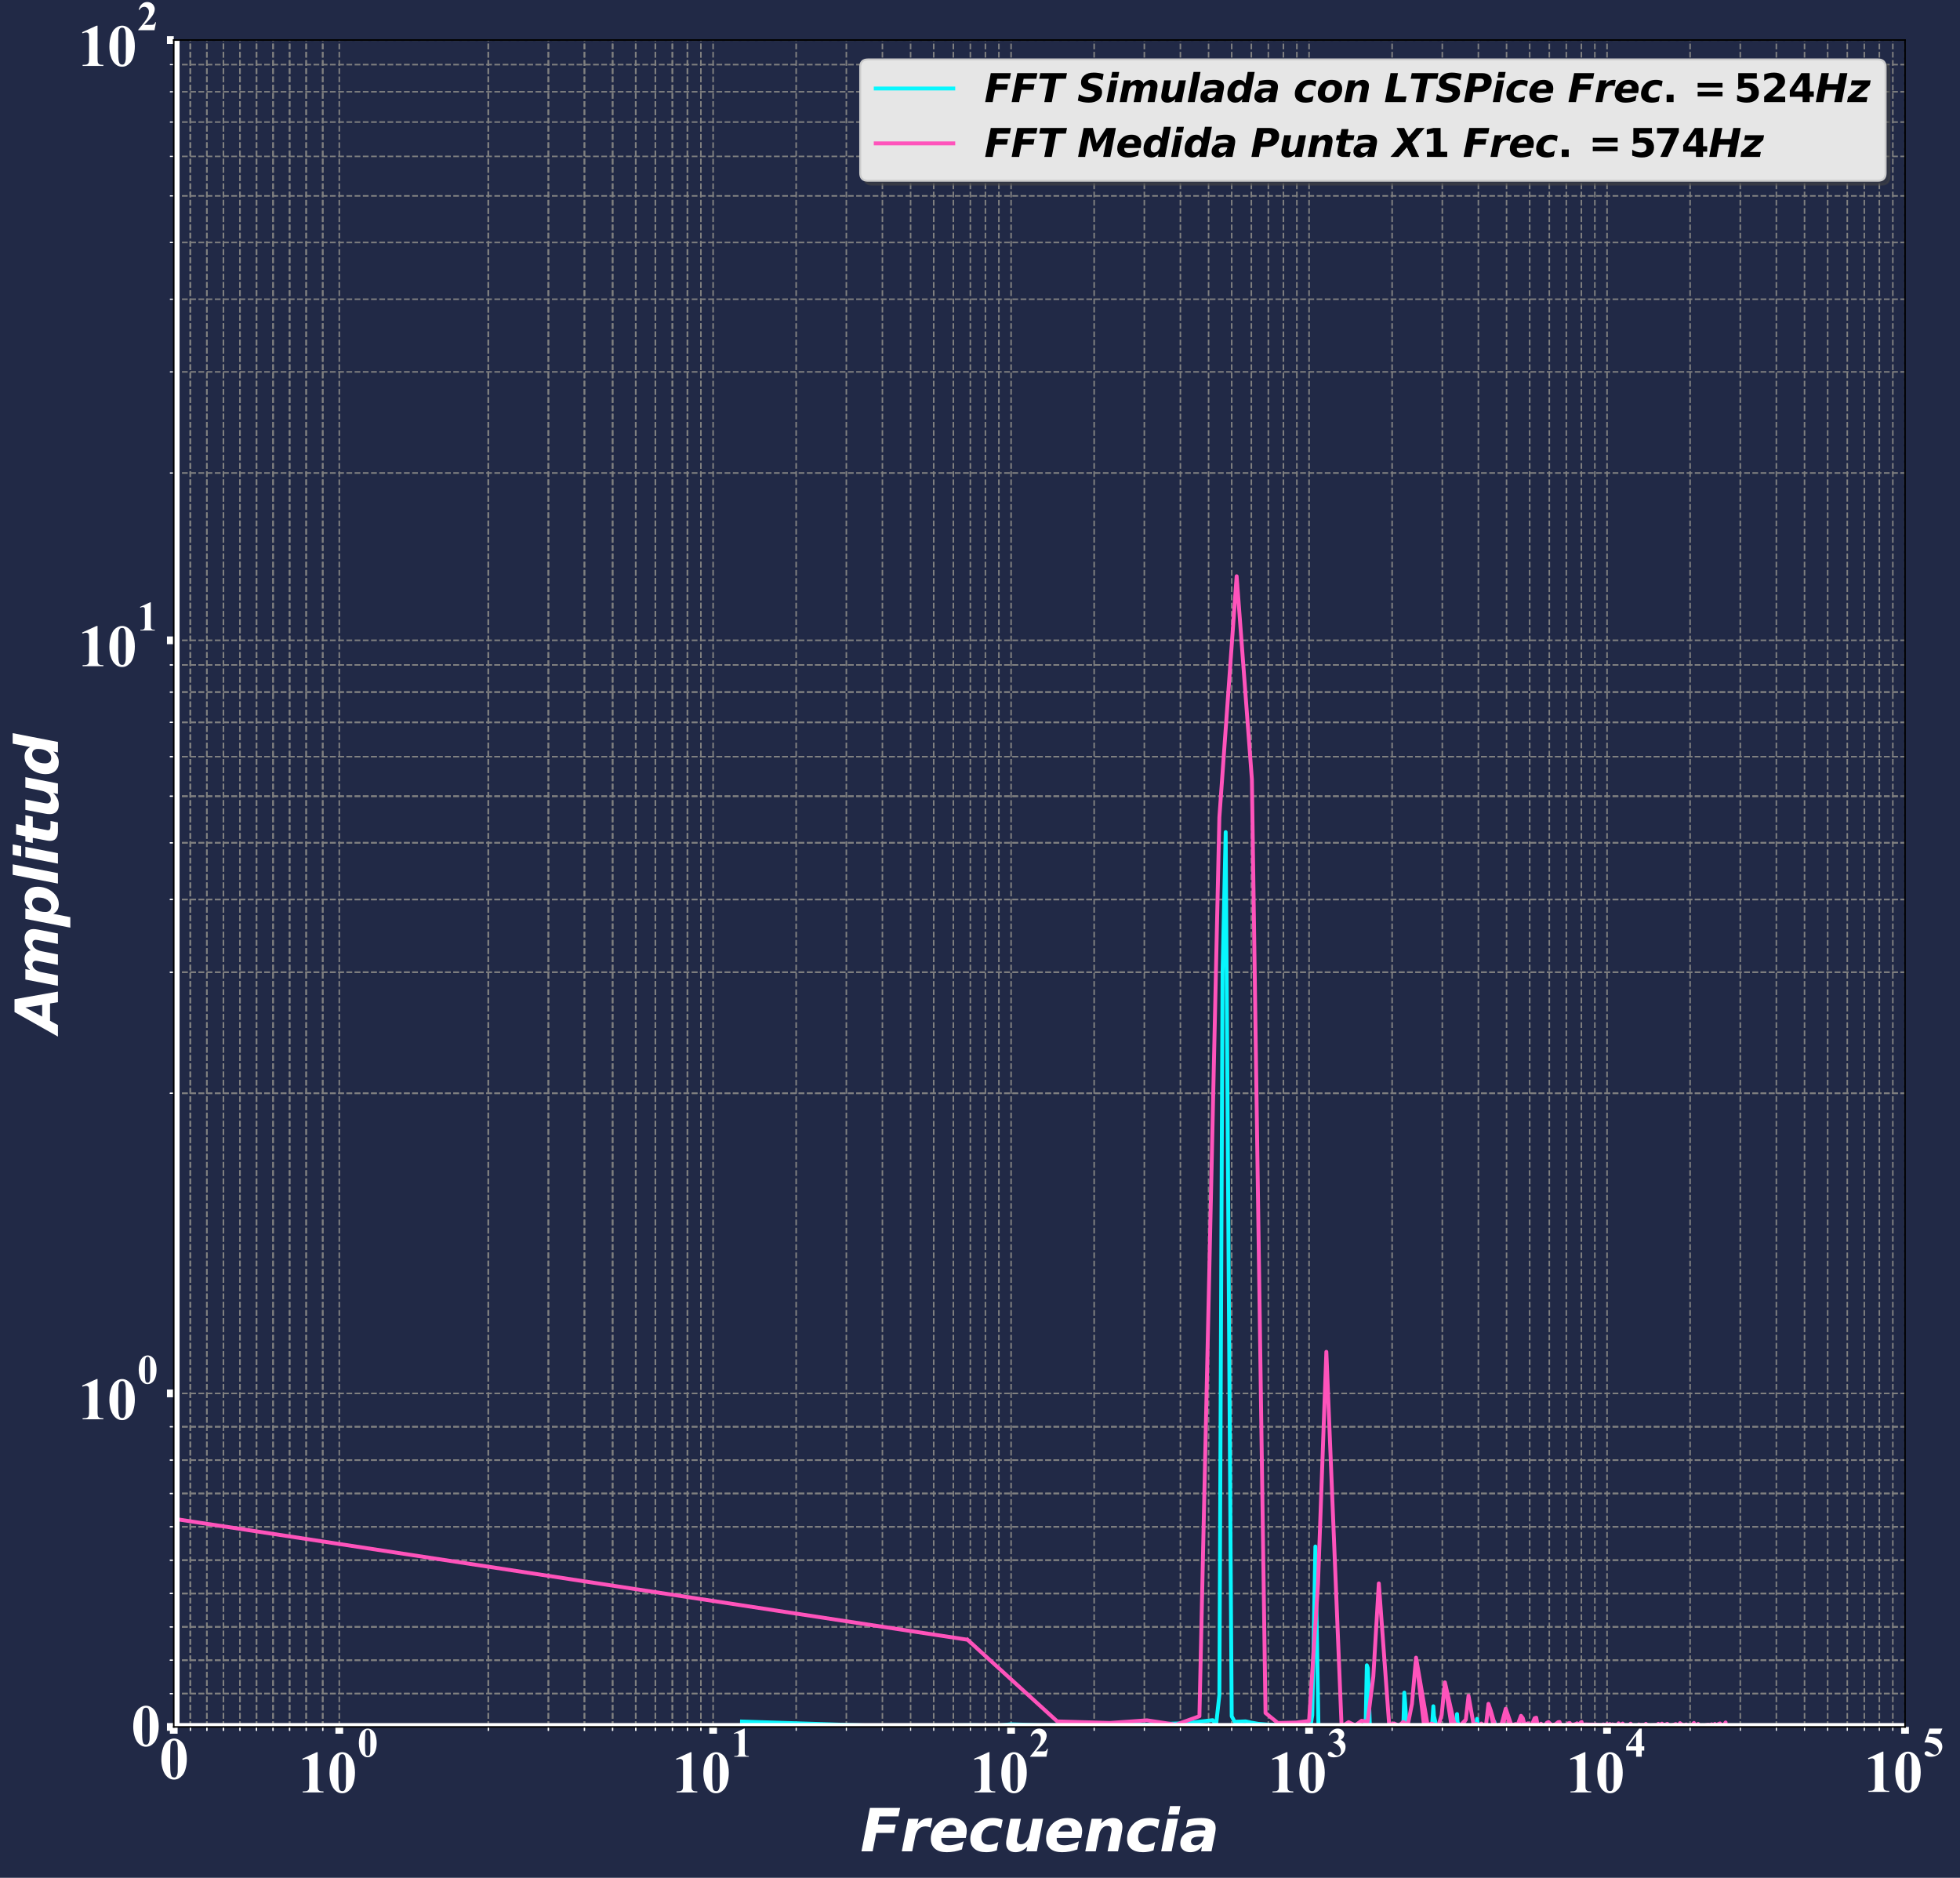 <?xml version="1.0" encoding="utf-8" standalone="no"?>
<!DOCTYPE svg PUBLIC "-//W3C//DTD SVG 1.1//EN"
  "http://www.w3.org/Graphics/SVG/1.1/DTD/svg11.dtd">
<svg height="968.184pt" version="1.1" viewBox="0 0 1010.75 968.184" width="1010.75pt" xmlns="http://www.w3.org/2000/svg" xmlns:xlink="http://www.w3.org/1999/xlink">
 <defs>
  <style type="text/css">*{stroke-linecap:butt;stroke-linejoin:round;}</style>
 </defs>
 <g id="figure_1">
  <g id="patch_1">
   <path d="M 0 968.184 
L 1010.75 968.184 
L 1010.75 0 
L 0 0 
z
" style="fill:#212946;"/>
  </g>
  <g id="axes_1">
   <g id="patch_2">
    <path d="M 89.6 890.401 
L 982.4 890.401 
L 982.4 20.641 
L 89.6 20.641 
z
" style="fill:#212946;"/>
   </g>
   <g id="matplotlib.axis_1">
    <g id="xtick_1">
     <g id="line2d_1">
      <path clip-path="url(#p8a357eb322)" d="M 89.6 890.401 
L 89.6 20.641 
" style="fill:none;stroke:#808080;stroke-dasharray:2.96,1.28;stroke-dashoffset:0;stroke-width:0.8;"/>
     </g>
     <g id="line2d_2">
      <defs>
       <path d="M 0 0 
L 0 3.5 
" id="m4c844e6d6e" style="stroke:#ffffff;stroke-width:4;"/>
      </defs>
      <g>
       <use style="fill:#ffffff;stroke:#ffffff;stroke-width:4;" x="89.6" xlink:href="#m4c844e6d6e" y="890.401"/>
      </g>
     </g>
     <g id="text_1">
      <!-- $\mathdefault{0}$ -->
      <g style="fill:#ffffff;" transform="translate(82.1 917.267)scale(0.3 -0.3)">
       <defs>
        <path d="M 2966 2119 
Q 2966 1484 2788 934 
Q 2681 597 2501 381 
Q 2322 166 2094 39 
Q 1866 -88 1597 -88 
Q 1291 -88 1044 68 
Q 797 225 606 516 
Q 469 728 366 1081 
Q 231 1559 231 2069 
Q 231 2759 425 3338 
Q 584 3816 909 4070 
Q 1234 4325 1597 4325 
Q 1966 4325 2286 4073 
Q 2606 3822 2756 3397 
Q 2966 2813 2966 2119 
z
M 2003 2125 
Q 2003 3238 1991 3422 
Q 1959 3856 1841 4009 
Q 1763 4109 1588 4109 
Q 1453 4109 1375 4034 
Q 1259 3925 1218 3648 
Q 1178 3372 1178 1719 
Q 1178 819 1241 513 
Q 1288 291 1375 216 
Q 1463 141 1606 141 
Q 1763 141 1841 241 
Q 1972 416 1991 781 
L 2003 2125 
z
" id="TimesNewRomanPS-BoldMT-30" transform="scale(0.016)"/>
       </defs>
       <use transform="translate(0 0.422)" xlink:href="#TimesNewRomanPS-BoldMT-30"/>
      </g>
     </g>
    </g>
    <g id="xtick_2">
     <g id="line2d_3">
      <path clip-path="url(#p8a357eb322)" d="M 174.969 890.401 
L 174.969 20.641 
" style="fill:none;stroke:#808080;stroke-dasharray:2.96,1.28;stroke-dashoffset:0;stroke-width:0.8;"/>
     </g>
     <g id="line2d_4">
      <g>
       <use style="fill:#ffffff;stroke:#ffffff;stroke-width:4;" x="174.969" xlink:href="#m4c844e6d6e" y="890.401"/>
      </g>
     </g>
     <g id="text_2">
      <!-- $\mathdefault{10^{0}}$ -->
      <g style="fill:#ffffff;" transform="translate(153.819 924.284)scale(0.3 -0.3)">
       <defs>
        <path d="M 2084 4325 
L 2084 859 
Q 2084 469 2118 361 
Q 2153 253 2262 184 
Q 2372 116 2613 116 
L 2709 116 
L 2709 0 
L 478 0 
L 478 116 
L 591 116 
Q 863 116 978 178 
Q 1094 241 1134 350 
Q 1175 459 1175 859 
L 1175 3056 
Q 1175 3350 1147 3423 
Q 1119 3497 1042 3548 
Q 966 3600 866 3600 
Q 706 3600 478 3500 
L 422 3613 
L 1981 4325 
L 2084 4325 
z
" id="TimesNewRomanPS-BoldMT-31" transform="scale(0.016)"/>
       </defs>
       <use transform="translate(0 0.336)" xlink:href="#TimesNewRomanPS-BoldMT-31"/>
       <use transform="translate(50 0.336)" xlink:href="#TimesNewRomanPS-BoldMT-30"/>
       <use transform="translate(101.534 61.695)scale(0.7)" xlink:href="#TimesNewRomanPS-BoldMT-30"/>
      </g>
     </g>
    </g>
    <g id="xtick_3">
     <g id="line2d_5">
      <path clip-path="url(#p8a357eb322)" d="M 367.744 890.401 
L 367.744 20.641 
" style="fill:none;stroke:#808080;stroke-dasharray:2.96,1.28;stroke-dashoffset:0;stroke-width:0.8;"/>
     </g>
     <g id="line2d_6">
      <g>
       <use style="fill:#ffffff;stroke:#ffffff;stroke-width:4;" x="367.744" xlink:href="#m4c844e6d6e" y="890.401"/>
      </g>
     </g>
     <g id="text_3">
      <!-- $\mathdefault{10^{1}}$ -->
      <g style="fill:#ffffff;" transform="translate(346.594 924.284)scale(0.3 -0.3)">
       <use transform="translate(0 0.336)" xlink:href="#TimesNewRomanPS-BoldMT-31"/>
       <use transform="translate(50 0.336)" xlink:href="#TimesNewRomanPS-BoldMT-30"/>
       <use transform="translate(101.534 61.695)scale(0.7)" xlink:href="#TimesNewRomanPS-BoldMT-31"/>
      </g>
     </g>
    </g>
    <g id="xtick_4">
     <g id="line2d_7">
      <path clip-path="url(#p8a357eb322)" d="M 521.408 890.401 
L 521.408 20.641 
" style="fill:none;stroke:#808080;stroke-dasharray:2.96,1.28;stroke-dashoffset:0;stroke-width:0.8;"/>
     </g>
     <g id="line2d_8">
      <g>
       <use style="fill:#ffffff;stroke:#ffffff;stroke-width:4;" x="521.408" xlink:href="#m4c844e6d6e" y="890.401"/>
      </g>
     </g>
     <g id="text_4">
      <!-- $\mathdefault{10^{2}}$ -->
      <g style="fill:#ffffff;" transform="translate(500.258 924.284)scale(0.3 -0.3)">
       <defs>
        <path d="M 2650 0 
L 156 0 
L 156 69 
Q 1303 1434 1548 1906 
Q 1794 2378 1794 2828 
Q 1794 3156 1591 3373 
Q 1388 3591 1094 3591 
Q 613 3591 347 3109 
L 231 3150 
Q 400 3750 744 4037 
Q 1088 4325 1538 4325 
Q 1859 4325 2125 4175 
Q 2391 4025 2541 3764 
Q 2691 3503 2691 3275 
Q 2691 2859 2459 2431 
Q 2144 1853 1081 819 
L 1997 819 
Q 2334 819 2436 847 
Q 2538 875 2603 942 
Q 2669 1009 2775 1225 
L 2888 1225 
L 2650 0 
z
" id="TimesNewRomanPS-BoldMT-32" transform="scale(0.016)"/>
       </defs>
       <use transform="translate(0 0.336)" xlink:href="#TimesNewRomanPS-BoldMT-31"/>
       <use transform="translate(50 0.336)" xlink:href="#TimesNewRomanPS-BoldMT-30"/>
       <use transform="translate(101.534 61.695)scale(0.7)" xlink:href="#TimesNewRomanPS-BoldMT-32"/>
      </g>
     </g>
    </g>
    <g id="xtick_5">
     <g id="line2d_9">
      <path clip-path="url(#p8a357eb322)" d="M 675.072 890.401 
L 675.072 20.641 
" style="fill:none;stroke:#808080;stroke-dasharray:2.96,1.28;stroke-dashoffset:0;stroke-width:0.8;"/>
     </g>
     <g id="line2d_10">
      <g>
       <use style="fill:#ffffff;stroke:#ffffff;stroke-width:4;" x="675.072" xlink:href="#m4c844e6d6e" y="890.401"/>
      </g>
     </g>
     <g id="text_5">
      <!-- $\mathdefault{10^{3}}$ -->
      <g style="fill:#ffffff;" transform="translate(653.922 924.284)scale(0.3 -0.3)">
       <defs>
        <path d="M 947 2125 
L 947 2234 
Q 1303 2338 1440 2427 
Q 1578 2516 1678 2698 
Q 1778 2881 1778 3069 
Q 1778 3328 1589 3514 
Q 1400 3700 1119 3700 
Q 681 3700 375 3238 
L 259 3278 
Q 484 3800 836 4062 
Q 1188 4325 1619 4325 
Q 2059 4325 2345 4056 
Q 2631 3788 2631 3428 
Q 2631 3194 2498 2976 
Q 2366 2759 2081 2594 
Q 2447 2416 2639 2155 
Q 2831 1894 2831 1500 
Q 2831 838 2351 373 
Q 1872 -91 1066 -91 
Q 528 -91 281 88 
Q 103 213 103 409 
Q 103 553 206 654 
Q 309 756 444 756 
Q 547 756 638 713 
Q 688 688 992 439 
Q 1297 191 1563 191 
Q 1794 191 1959 373 
Q 2125 556 2125 838 
Q 2125 1266 1825 1627 
Q 1525 1988 947 2125 
z
" id="TimesNewRomanPS-BoldMT-33" transform="scale(0.016)"/>
       </defs>
       <use transform="translate(0 0.336)" xlink:href="#TimesNewRomanPS-BoldMT-31"/>
       <use transform="translate(50 0.336)" xlink:href="#TimesNewRomanPS-BoldMT-30"/>
       <use transform="translate(101.534 61.695)scale(0.7)" xlink:href="#TimesNewRomanPS-BoldMT-33"/>
      </g>
     </g>
    </g>
    <g id="xtick_6">
     <g id="line2d_11">
      <path clip-path="url(#p8a357eb322)" d="M 828.736 890.401 
L 828.736 20.641 
" style="fill:none;stroke:#808080;stroke-dasharray:2.96,1.28;stroke-dashoffset:0;stroke-width:0.8;"/>
     </g>
     <g id="line2d_12">
      <g>
       <use style="fill:#ffffff;stroke:#ffffff;stroke-width:4;" x="828.736" xlink:href="#m4c844e6d6e" y="890.401"/>
      </g>
     </g>
     <g id="text_6">
      <!-- $\mathdefault{10^{4}}$ -->
      <g style="fill:#ffffff;" transform="translate(807.586 924.284)scale(0.3 -0.3)">
       <defs>
        <path d="M 159 1597 
L 2172 4325 
L 2553 4325 
L 2553 1597 
L 2941 1597 
L 2941 950 
L 2553 950 
L 2553 0 
L 1694 0 
L 1694 950 
L 159 950 
L 159 1597 
z
M 463 1597 
L 1694 1597 
L 1694 3269 
L 463 1597 
z
" id="TimesNewRomanPS-BoldMT-34" transform="scale(0.016)"/>
       </defs>
       <use transform="translate(0 0.336)" xlink:href="#TimesNewRomanPS-BoldMT-31"/>
       <use transform="translate(50 0.336)" xlink:href="#TimesNewRomanPS-BoldMT-30"/>
       <use transform="translate(101.534 61.695)scale(0.7)" xlink:href="#TimesNewRomanPS-BoldMT-34"/>
      </g>
     </g>
    </g>
    <g id="xtick_7">
     <g id="line2d_13">
      <path clip-path="url(#p8a357eb322)" d="M 982.4 890.401 
L 982.4 20.641 
" style="fill:none;stroke:#808080;stroke-dasharray:2.96,1.28;stroke-dashoffset:0;stroke-width:0.8;"/>
     </g>
     <g id="line2d_14">
      <g>
       <use style="fill:#ffffff;stroke:#ffffff;stroke-width:4;" x="982.4" xlink:href="#m4c844e6d6e" y="890.401"/>
      </g>
     </g>
     <g id="text_7">
      <!-- $\mathdefault{10^{5}}$ -->
      <g style="fill:#ffffff;" transform="translate(961.25 923.984)scale(0.3 -0.3)">
       <defs>
        <path d="M 975 4238 
L 2959 4238 
L 2644 3431 
L 975 3431 
L 816 3009 
Q 1894 2969 2475 2472 
Q 2953 2063 2953 1453 
Q 2953 1063 2731 689 
Q 2509 316 2106 114 
Q 1703 -88 1222 -88 
Q 703 -88 425 106 
Q 231 244 231 419 
Q 231 553 332 656 
Q 434 759 569 759 
Q 691 759 816 709 
Q 941 659 1244 447 
Q 1434 316 1572 266 
Q 1669 228 1791 228 
Q 2047 228 2226 415 
Q 2406 603 2406 866 
Q 2406 1416 1856 1759 
Q 1306 2103 469 2103 
Q 384 2103 216 2100 
L 975 4238 
z
" id="TimesNewRomanPS-BoldMT-35" transform="scale(0.016)"/>
       </defs>
       <use transform="translate(0 0.287)" xlink:href="#TimesNewRomanPS-BoldMT-31"/>
       <use transform="translate(50 0.287)" xlink:href="#TimesNewRomanPS-BoldMT-30"/>
       <use transform="translate(101.534 61.647)scale(0.7)" xlink:href="#TimesNewRomanPS-BoldMT-35"/>
      </g>
     </g>
    </g>
    <g id="xtick_8">
     <g id="line2d_15">
      <path clip-path="url(#p8a357eb322)" d="M 98.137 890.401 
L 98.137 20.641 
" style="fill:none;stroke:#808080;stroke-dasharray:2.96,1.28;stroke-dashoffset:0;stroke-width:0.8;"/>
     </g>
     <g id="line2d_16">
      <defs>
       <path d="M 0 0 
L 0 2 
" id="m61cc28d7ea" style="stroke:#ffffff;stroke-width:0.6;"/>
      </defs>
      <g>
       <use style="fill:#ffffff;stroke:#ffffff;stroke-width:0.6;" x="98.137" xlink:href="#m61cc28d7ea" y="890.401"/>
      </g>
     </g>
    </g>
    <g id="xtick_9">
     <g id="line2d_17">
      <path clip-path="url(#p8a357eb322)" d="M 106.674 890.401 
L 106.674 20.641 
" style="fill:none;stroke:#808080;stroke-dasharray:2.96,1.28;stroke-dashoffset:0;stroke-width:0.8;"/>
     </g>
     <g id="line2d_18">
      <g>
       <use style="fill:#ffffff;stroke:#ffffff;stroke-width:0.6;" x="106.674" xlink:href="#m61cc28d7ea" y="890.401"/>
      </g>
     </g>
    </g>
    <g id="xtick_10">
     <g id="line2d_19">
      <path clip-path="url(#p8a357eb322)" d="M 115.211 890.401 
L 115.211 20.641 
" style="fill:none;stroke:#808080;stroke-dasharray:2.96,1.28;stroke-dashoffset:0;stroke-width:0.8;"/>
     </g>
     <g id="line2d_20">
      <g>
       <use style="fill:#ffffff;stroke:#ffffff;stroke-width:0.6;" x="115.211" xlink:href="#m61cc28d7ea" y="890.401"/>
      </g>
     </g>
    </g>
    <g id="xtick_11">
     <g id="line2d_21">
      <path clip-path="url(#p8a357eb322)" d="M 123.748 890.401 
L 123.748 20.641 
" style="fill:none;stroke:#808080;stroke-dasharray:2.96,1.28;stroke-dashoffset:0;stroke-width:0.8;"/>
     </g>
     <g id="line2d_22">
      <g>
       <use style="fill:#ffffff;stroke:#ffffff;stroke-width:0.6;" x="123.748" xlink:href="#m61cc28d7ea" y="890.401"/>
      </g>
     </g>
    </g>
    <g id="xtick_12">
     <g id="line2d_23">
      <path clip-path="url(#p8a357eb322)" d="M 132.284 890.401 
L 132.284 20.641 
" style="fill:none;stroke:#808080;stroke-dasharray:2.96,1.28;stroke-dashoffset:0;stroke-width:0.8;"/>
     </g>
     <g id="line2d_24">
      <g>
       <use style="fill:#ffffff;stroke:#ffffff;stroke-width:0.6;" x="132.284" xlink:href="#m61cc28d7ea" y="890.401"/>
      </g>
     </g>
    </g>
    <g id="xtick_13">
     <g id="line2d_25">
      <path clip-path="url(#p8a357eb322)" d="M 140.821 890.401 
L 140.821 20.641 
" style="fill:none;stroke:#808080;stroke-dasharray:2.96,1.28;stroke-dashoffset:0;stroke-width:0.8;"/>
     </g>
     <g id="line2d_26">
      <g>
       <use style="fill:#ffffff;stroke:#ffffff;stroke-width:0.6;" x="140.821" xlink:href="#m61cc28d7ea" y="890.401"/>
      </g>
     </g>
    </g>
    <g id="xtick_14">
     <g id="line2d_27">
      <path clip-path="url(#p8a357eb322)" d="M 149.358 890.401 
L 149.358 20.641 
" style="fill:none;stroke:#808080;stroke-dasharray:2.96,1.28;stroke-dashoffset:0;stroke-width:0.8;"/>
     </g>
     <g id="line2d_28">
      <g>
       <use style="fill:#ffffff;stroke:#ffffff;stroke-width:0.6;" x="149.358" xlink:href="#m61cc28d7ea" y="890.401"/>
      </g>
     </g>
    </g>
    <g id="xtick_15">
     <g id="line2d_29">
      <path clip-path="url(#p8a357eb322)" d="M 157.895 890.401 
L 157.895 20.641 
" style="fill:none;stroke:#808080;stroke-dasharray:2.96,1.28;stroke-dashoffset:0;stroke-width:0.8;"/>
     </g>
     <g id="line2d_30">
      <g>
       <use style="fill:#ffffff;stroke:#ffffff;stroke-width:0.6;" x="157.895" xlink:href="#m61cc28d7ea" y="890.401"/>
      </g>
     </g>
    </g>
    <g id="xtick_16">
     <g id="line2d_31">
      <path clip-path="url(#p8a357eb322)" d="M 166.432 890.401 
L 166.432 20.641 
" style="fill:none;stroke:#808080;stroke-dasharray:2.96,1.28;stroke-dashoffset:0;stroke-width:0.8;"/>
     </g>
     <g id="line2d_32">
      <g>
       <use style="fill:#ffffff;stroke:#ffffff;stroke-width:0.6;" x="166.432" xlink:href="#m61cc28d7ea" y="890.401"/>
      </g>
     </g>
    </g>
    <g id="xtick_17">
     <g id="line2d_33">
      <path clip-path="url(#p8a357eb322)" d="M 251.801 890.401 
L 251.801 20.641 
" style="fill:none;stroke:#808080;stroke-dasharray:2.96,1.28;stroke-dashoffset:0;stroke-width:0.8;"/>
     </g>
     <g id="line2d_34">
      <g>
       <use style="fill:#ffffff;stroke:#ffffff;stroke-width:0.6;" x="251.801" xlink:href="#m61cc28d7ea" y="890.401"/>
      </g>
     </g>
    </g>
    <g id="xtick_18">
     <g id="line2d_35">
      <path clip-path="url(#p8a357eb322)" d="M 282.792 890.401 
L 282.792 20.641 
" style="fill:none;stroke:#808080;stroke-dasharray:2.96,1.28;stroke-dashoffset:0;stroke-width:0.8;"/>
     </g>
     <g id="line2d_36">
      <g>
       <use style="fill:#ffffff;stroke:#ffffff;stroke-width:0.6;" x="282.792" xlink:href="#m61cc28d7ea" y="890.401"/>
      </g>
     </g>
    </g>
    <g id="xtick_19">
     <g id="line2d_37">
      <path clip-path="url(#p8a357eb322)" d="M 301.392 890.401 
L 301.392 20.641 
" style="fill:none;stroke:#808080;stroke-dasharray:2.96,1.28;stroke-dashoffset:0;stroke-width:0.8;"/>
     </g>
     <g id="line2d_38">
      <g>
       <use style="fill:#ffffff;stroke:#ffffff;stroke-width:0.6;" x="301.392" xlink:href="#m61cc28d7ea" y="890.401"/>
      </g>
     </g>
    </g>
    <g id="xtick_20">
     <g id="line2d_39">
      <path clip-path="url(#p8a357eb322)" d="M 315.922 890.401 
L 315.922 20.641 
" style="fill:none;stroke:#808080;stroke-dasharray:2.96,1.28;stroke-dashoffset:0;stroke-width:0.8;"/>
     </g>
     <g id="line2d_40">
      <g>
       <use style="fill:#ffffff;stroke:#ffffff;stroke-width:0.6;" x="315.922" xlink:href="#m61cc28d7ea" y="890.401"/>
      </g>
     </g>
    </g>
    <g id="xtick_21">
     <g id="line2d_41">
      <path clip-path="url(#p8a357eb322)" d="M 327.847 890.401 
L 327.847 20.641 
" style="fill:none;stroke:#808080;stroke-dasharray:2.96,1.28;stroke-dashoffset:0;stroke-width:0.8;"/>
     </g>
     <g id="line2d_42">
      <g>
       <use style="fill:#ffffff;stroke:#ffffff;stroke-width:0.6;" x="327.847" xlink:href="#m61cc28d7ea" y="890.401"/>
      </g>
     </g>
    </g>
    <g id="xtick_22">
     <g id="line2d_43">
      <path clip-path="url(#p8a357eb322)" d="M 337.961 890.401 
L 337.961 20.641 
" style="fill:none;stroke:#808080;stroke-dasharray:2.96,1.28;stroke-dashoffset:0;stroke-width:0.8;"/>
     </g>
     <g id="line2d_44">
      <g>
       <use style="fill:#ffffff;stroke:#ffffff;stroke-width:0.6;" x="337.961" xlink:href="#m61cc28d7ea" y="890.401"/>
      </g>
     </g>
    </g>
    <g id="xtick_23">
     <g id="line2d_45">
      <path clip-path="url(#p8a357eb322)" d="M 346.742 890.401 
L 346.742 20.641 
" style="fill:none;stroke:#808080;stroke-dasharray:2.96,1.28;stroke-dashoffset:0;stroke-width:0.8;"/>
     </g>
     <g id="line2d_46">
      <g>
       <use style="fill:#ffffff;stroke:#ffffff;stroke-width:0.6;" x="346.742" xlink:href="#m61cc28d7ea" y="890.401"/>
      </g>
     </g>
    </g>
    <g id="xtick_24">
     <g id="line2d_47">
      <path clip-path="url(#p8a357eb322)" d="M 354.501 890.401 
L 354.501 20.641 
" style="fill:none;stroke:#808080;stroke-dasharray:2.96,1.28;stroke-dashoffset:0;stroke-width:0.8;"/>
     </g>
     <g id="line2d_48">
      <g>
       <use style="fill:#ffffff;stroke:#ffffff;stroke-width:0.6;" x="354.501" xlink:href="#m61cc28d7ea" y="890.401"/>
      </g>
     </g>
    </g>
    <g id="xtick_25">
     <g id="line2d_49">
      <path clip-path="url(#p8a357eb322)" d="M 361.45 890.401 
L 361.45 20.641 
" style="fill:none;stroke:#808080;stroke-dasharray:2.96,1.28;stroke-dashoffset:0;stroke-width:0.8;"/>
     </g>
     <g id="line2d_50">
      <g>
       <use style="fill:#ffffff;stroke:#ffffff;stroke-width:0.6;" x="361.45" xlink:href="#m61cc28d7ea" y="890.401"/>
      </g>
     </g>
    </g>
    <g id="xtick_26">
     <g id="line2d_51">
      <path clip-path="url(#p8a357eb322)" d="M 98.137 890.401 
L 98.137 20.641 
" style="fill:none;stroke:#808080;stroke-dasharray:2.96,1.28;stroke-dashoffset:0;stroke-width:0.8;"/>
     </g>
     <g id="line2d_52">
      <g>
       <use style="fill:#ffffff;stroke:#ffffff;stroke-width:0.6;" x="98.137" xlink:href="#m61cc28d7ea" y="890.401"/>
      </g>
     </g>
    </g>
    <g id="xtick_27">
     <g id="line2d_53">
      <path clip-path="url(#p8a357eb322)" d="M 106.674 890.401 
L 106.674 20.641 
" style="fill:none;stroke:#808080;stroke-dasharray:2.96,1.28;stroke-dashoffset:0;stroke-width:0.8;"/>
     </g>
     <g id="line2d_54">
      <g>
       <use style="fill:#ffffff;stroke:#ffffff;stroke-width:0.6;" x="106.674" xlink:href="#m61cc28d7ea" y="890.401"/>
      </g>
     </g>
    </g>
    <g id="xtick_28">
     <g id="line2d_55">
      <path clip-path="url(#p8a357eb322)" d="M 115.211 890.401 
L 115.211 20.641 
" style="fill:none;stroke:#808080;stroke-dasharray:2.96,1.28;stroke-dashoffset:0;stroke-width:0.8;"/>
     </g>
     <g id="line2d_56">
      <g>
       <use style="fill:#ffffff;stroke:#ffffff;stroke-width:0.6;" x="115.211" xlink:href="#m61cc28d7ea" y="890.401"/>
      </g>
     </g>
    </g>
    <g id="xtick_29">
     <g id="line2d_57">
      <path clip-path="url(#p8a357eb322)" d="M 123.748 890.401 
L 123.748 20.641 
" style="fill:none;stroke:#808080;stroke-dasharray:2.96,1.28;stroke-dashoffset:0;stroke-width:0.8;"/>
     </g>
     <g id="line2d_58">
      <g>
       <use style="fill:#ffffff;stroke:#ffffff;stroke-width:0.6;" x="123.748" xlink:href="#m61cc28d7ea" y="890.401"/>
      </g>
     </g>
    </g>
    <g id="xtick_30">
     <g id="line2d_59">
      <path clip-path="url(#p8a357eb322)" d="M 132.284 890.401 
L 132.284 20.641 
" style="fill:none;stroke:#808080;stroke-dasharray:2.96,1.28;stroke-dashoffset:0;stroke-width:0.8;"/>
     </g>
     <g id="line2d_60">
      <g>
       <use style="fill:#ffffff;stroke:#ffffff;stroke-width:0.6;" x="132.284" xlink:href="#m61cc28d7ea" y="890.401"/>
      </g>
     </g>
    </g>
    <g id="xtick_31">
     <g id="line2d_61">
      <path clip-path="url(#p8a357eb322)" d="M 140.821 890.401 
L 140.821 20.641 
" style="fill:none;stroke:#808080;stroke-dasharray:2.96,1.28;stroke-dashoffset:0;stroke-width:0.8;"/>
     </g>
     <g id="line2d_62">
      <g>
       <use style="fill:#ffffff;stroke:#ffffff;stroke-width:0.6;" x="140.821" xlink:href="#m61cc28d7ea" y="890.401"/>
      </g>
     </g>
    </g>
    <g id="xtick_32">
     <g id="line2d_63">
      <path clip-path="url(#p8a357eb322)" d="M 149.358 890.401 
L 149.358 20.641 
" style="fill:none;stroke:#808080;stroke-dasharray:2.96,1.28;stroke-dashoffset:0;stroke-width:0.8;"/>
     </g>
     <g id="line2d_64">
      <g>
       <use style="fill:#ffffff;stroke:#ffffff;stroke-width:0.6;" x="149.358" xlink:href="#m61cc28d7ea" y="890.401"/>
      </g>
     </g>
    </g>
    <g id="xtick_33">
     <g id="line2d_65">
      <path clip-path="url(#p8a357eb322)" d="M 157.895 890.401 
L 157.895 20.641 
" style="fill:none;stroke:#808080;stroke-dasharray:2.96,1.28;stroke-dashoffset:0;stroke-width:0.8;"/>
     </g>
     <g id="line2d_66">
      <g>
       <use style="fill:#ffffff;stroke:#ffffff;stroke-width:0.6;" x="157.895" xlink:href="#m61cc28d7ea" y="890.401"/>
      </g>
     </g>
    </g>
    <g id="xtick_34">
     <g id="line2d_67">
      <path clip-path="url(#p8a357eb322)" d="M 166.432 890.401 
L 166.432 20.641 
" style="fill:none;stroke:#808080;stroke-dasharray:2.96,1.28;stroke-dashoffset:0;stroke-width:0.8;"/>
     </g>
     <g id="line2d_68">
      <g>
       <use style="fill:#ffffff;stroke:#ffffff;stroke-width:0.6;" x="166.432" xlink:href="#m61cc28d7ea" y="890.401"/>
      </g>
     </g>
    </g>
    <g id="xtick_35">
     <g id="line2d_69">
      <path clip-path="url(#p8a357eb322)" d="M 251.801 890.401 
L 251.801 20.641 
" style="fill:none;stroke:#808080;stroke-dasharray:2.96,1.28;stroke-dashoffset:0;stroke-width:0.8;"/>
     </g>
     <g id="line2d_70">
      <g>
       <use style="fill:#ffffff;stroke:#ffffff;stroke-width:0.6;" x="251.801" xlink:href="#m61cc28d7ea" y="890.401"/>
      </g>
     </g>
    </g>
    <g id="xtick_36">
     <g id="line2d_71">
      <path clip-path="url(#p8a357eb322)" d="M 282.792 890.401 
L 282.792 20.641 
" style="fill:none;stroke:#808080;stroke-dasharray:2.96,1.28;stroke-dashoffset:0;stroke-width:0.8;"/>
     </g>
     <g id="line2d_72">
      <g>
       <use style="fill:#ffffff;stroke:#ffffff;stroke-width:0.6;" x="282.792" xlink:href="#m61cc28d7ea" y="890.401"/>
      </g>
     </g>
    </g>
    <g id="xtick_37">
     <g id="line2d_73">
      <path clip-path="url(#p8a357eb322)" d="M 301.392 890.401 
L 301.392 20.641 
" style="fill:none;stroke:#808080;stroke-dasharray:2.96,1.28;stroke-dashoffset:0;stroke-width:0.8;"/>
     </g>
     <g id="line2d_74">
      <g>
       <use style="fill:#ffffff;stroke:#ffffff;stroke-width:0.6;" x="301.392" xlink:href="#m61cc28d7ea" y="890.401"/>
      </g>
     </g>
    </g>
    <g id="xtick_38">
     <g id="line2d_75">
      <path clip-path="url(#p8a357eb322)" d="M 315.922 890.401 
L 315.922 20.641 
" style="fill:none;stroke:#808080;stroke-dasharray:2.96,1.28;stroke-dashoffset:0;stroke-width:0.8;"/>
     </g>
     <g id="line2d_76">
      <g>
       <use style="fill:#ffffff;stroke:#ffffff;stroke-width:0.6;" x="315.922" xlink:href="#m61cc28d7ea" y="890.401"/>
      </g>
     </g>
    </g>
    <g id="xtick_39">
     <g id="line2d_77">
      <path clip-path="url(#p8a357eb322)" d="M 327.847 890.401 
L 327.847 20.641 
" style="fill:none;stroke:#808080;stroke-dasharray:2.96,1.28;stroke-dashoffset:0;stroke-width:0.8;"/>
     </g>
     <g id="line2d_78">
      <g>
       <use style="fill:#ffffff;stroke:#ffffff;stroke-width:0.6;" x="327.847" xlink:href="#m61cc28d7ea" y="890.401"/>
      </g>
     </g>
    </g>
    <g id="xtick_40">
     <g id="line2d_79">
      <path clip-path="url(#p8a357eb322)" d="M 337.961 890.401 
L 337.961 20.641 
" style="fill:none;stroke:#808080;stroke-dasharray:2.96,1.28;stroke-dashoffset:0;stroke-width:0.8;"/>
     </g>
     <g id="line2d_80">
      <g>
       <use style="fill:#ffffff;stroke:#ffffff;stroke-width:0.6;" x="337.961" xlink:href="#m61cc28d7ea" y="890.401"/>
      </g>
     </g>
    </g>
    <g id="xtick_41">
     <g id="line2d_81">
      <path clip-path="url(#p8a357eb322)" d="M 346.742 890.401 
L 346.742 20.641 
" style="fill:none;stroke:#808080;stroke-dasharray:2.96,1.28;stroke-dashoffset:0;stroke-width:0.8;"/>
     </g>
     <g id="line2d_82">
      <g>
       <use style="fill:#ffffff;stroke:#ffffff;stroke-width:0.6;" x="346.742" xlink:href="#m61cc28d7ea" y="890.401"/>
      </g>
     </g>
    </g>
    <g id="xtick_42">
     <g id="line2d_83">
      <path clip-path="url(#p8a357eb322)" d="M 354.501 890.401 
L 354.501 20.641 
" style="fill:none;stroke:#808080;stroke-dasharray:2.96,1.28;stroke-dashoffset:0;stroke-width:0.8;"/>
     </g>
     <g id="line2d_84">
      <g>
       <use style="fill:#ffffff;stroke:#ffffff;stroke-width:0.6;" x="354.501" xlink:href="#m61cc28d7ea" y="890.401"/>
      </g>
     </g>
    </g>
    <g id="xtick_43">
     <g id="line2d_85">
      <path clip-path="url(#p8a357eb322)" d="M 361.45 890.401 
L 361.45 20.641 
" style="fill:none;stroke:#808080;stroke-dasharray:2.96,1.28;stroke-dashoffset:0;stroke-width:0.8;"/>
     </g>
     <g id="line2d_86">
      <g>
       <use style="fill:#ffffff;stroke:#ffffff;stroke-width:0.6;" x="361.45" xlink:href="#m61cc28d7ea" y="890.401"/>
      </g>
     </g>
    </g>
    <g id="xtick_44">
     <g id="line2d_87">
      <path clip-path="url(#p8a357eb322)" d="M 410.579 890.401 
L 410.579 20.641 
" style="fill:none;stroke:#808080;stroke-dasharray:2.96,1.28;stroke-dashoffset:0;stroke-width:0.8;"/>
     </g>
     <g id="line2d_88">
      <g>
       <use style="fill:#ffffff;stroke:#ffffff;stroke-width:0.6;" x="410.579" xlink:href="#m61cc28d7ea" y="890.401"/>
      </g>
     </g>
    </g>
    <g id="xtick_45">
     <g id="line2d_89">
      <path clip-path="url(#p8a357eb322)" d="M 436.456 890.401 
L 436.456 20.641 
" style="fill:none;stroke:#808080;stroke-dasharray:2.96,1.28;stroke-dashoffset:0;stroke-width:0.8;"/>
     </g>
     <g id="line2d_90">
      <g>
       <use style="fill:#ffffff;stroke:#ffffff;stroke-width:0.6;" x="436.456" xlink:href="#m61cc28d7ea" y="890.401"/>
      </g>
     </g>
    </g>
    <g id="xtick_46">
     <g id="line2d_91">
      <path clip-path="url(#p8a357eb322)" d="M 455.056 890.401 
L 455.056 20.641 
" style="fill:none;stroke:#808080;stroke-dasharray:2.96,1.28;stroke-dashoffset:0;stroke-width:0.8;"/>
     </g>
     <g id="line2d_92">
      <g>
       <use style="fill:#ffffff;stroke:#ffffff;stroke-width:0.6;" x="455.056" xlink:href="#m61cc28d7ea" y="890.401"/>
      </g>
     </g>
    </g>
    <g id="xtick_47">
     <g id="line2d_93">
      <path clip-path="url(#p8a357eb322)" d="M 469.586 890.401 
L 469.586 20.641 
" style="fill:none;stroke:#808080;stroke-dasharray:2.96,1.28;stroke-dashoffset:0;stroke-width:0.8;"/>
     </g>
     <g id="line2d_94">
      <g>
       <use style="fill:#ffffff;stroke:#ffffff;stroke-width:0.6;" x="469.586" xlink:href="#m61cc28d7ea" y="890.401"/>
      </g>
     </g>
    </g>
    <g id="xtick_48">
     <g id="line2d_95">
      <path clip-path="url(#p8a357eb322)" d="M 481.511 890.401 
L 481.511 20.641 
" style="fill:none;stroke:#808080;stroke-dasharray:2.96,1.28;stroke-dashoffset:0;stroke-width:0.8;"/>
     </g>
     <g id="line2d_96">
      <g>
       <use style="fill:#ffffff;stroke:#ffffff;stroke-width:0.6;" x="481.511" xlink:href="#m61cc28d7ea" y="890.401"/>
      </g>
     </g>
    </g>
    <g id="xtick_49">
     <g id="line2d_97">
      <path clip-path="url(#p8a357eb322)" d="M 491.625 890.401 
L 491.625 20.641 
" style="fill:none;stroke:#808080;stroke-dasharray:2.96,1.28;stroke-dashoffset:0;stroke-width:0.8;"/>
     </g>
     <g id="line2d_98">
      <g>
       <use style="fill:#ffffff;stroke:#ffffff;stroke-width:0.6;" x="491.625" xlink:href="#m61cc28d7ea" y="890.401"/>
      </g>
     </g>
    </g>
    <g id="xtick_50">
     <g id="line2d_99">
      <path clip-path="url(#p8a357eb322)" d="M 500.406 890.401 
L 500.406 20.641 
" style="fill:none;stroke:#808080;stroke-dasharray:2.96,1.28;stroke-dashoffset:0;stroke-width:0.8;"/>
     </g>
     <g id="line2d_100">
      <g>
       <use style="fill:#ffffff;stroke:#ffffff;stroke-width:0.6;" x="500.406" xlink:href="#m61cc28d7ea" y="890.401"/>
      </g>
     </g>
    </g>
    <g id="xtick_51">
     <g id="line2d_101">
      <path clip-path="url(#p8a357eb322)" d="M 508.164 890.401 
L 508.164 20.641 
" style="fill:none;stroke:#808080;stroke-dasharray:2.96,1.28;stroke-dashoffset:0;stroke-width:0.8;"/>
     </g>
     <g id="line2d_102">
      <g>
       <use style="fill:#ffffff;stroke:#ffffff;stroke-width:0.6;" x="508.164" xlink:href="#m61cc28d7ea" y="890.401"/>
      </g>
     </g>
    </g>
    <g id="xtick_52">
     <g id="line2d_103">
      <path clip-path="url(#p8a357eb322)" d="M 515.114 890.401 
L 515.114 20.641 
" style="fill:none;stroke:#808080;stroke-dasharray:2.96,1.28;stroke-dashoffset:0;stroke-width:0.8;"/>
     </g>
     <g id="line2d_104">
      <g>
       <use style="fill:#ffffff;stroke:#ffffff;stroke-width:0.6;" x="515.114" xlink:href="#m61cc28d7ea" y="890.401"/>
      </g>
     </g>
    </g>
    <g id="xtick_53">
     <g id="line2d_105">
      <path clip-path="url(#p8a357eb322)" d="M 564.243 890.401 
L 564.243 20.641 
" style="fill:none;stroke:#808080;stroke-dasharray:2.96,1.28;stroke-dashoffset:0;stroke-width:0.8;"/>
     </g>
     <g id="line2d_106">
      <g>
       <use style="fill:#ffffff;stroke:#ffffff;stroke-width:0.6;" x="564.243" xlink:href="#m61cc28d7ea" y="890.401"/>
      </g>
     </g>
    </g>
    <g id="xtick_54">
     <g id="line2d_107">
      <path clip-path="url(#p8a357eb322)" d="M 590.12 890.401 
L 590.12 20.641 
" style="fill:none;stroke:#808080;stroke-dasharray:2.96,1.28;stroke-dashoffset:0;stroke-width:0.8;"/>
     </g>
     <g id="line2d_108">
      <g>
       <use style="fill:#ffffff;stroke:#ffffff;stroke-width:0.6;" x="590.12" xlink:href="#m61cc28d7ea" y="890.401"/>
      </g>
     </g>
    </g>
    <g id="xtick_55">
     <g id="line2d_109">
      <path clip-path="url(#p8a357eb322)" d="M 608.72 890.401 
L 608.72 20.641 
" style="fill:none;stroke:#808080;stroke-dasharray:2.96,1.28;stroke-dashoffset:0;stroke-width:0.8;"/>
     </g>
     <g id="line2d_110">
      <g>
       <use style="fill:#ffffff;stroke:#ffffff;stroke-width:0.6;" x="608.72" xlink:href="#m61cc28d7ea" y="890.401"/>
      </g>
     </g>
    </g>
    <g id="xtick_56">
     <g id="line2d_111">
      <path clip-path="url(#p8a357eb322)" d="M 623.25 890.401 
L 623.25 20.641 
" style="fill:none;stroke:#808080;stroke-dasharray:2.96,1.28;stroke-dashoffset:0;stroke-width:0.8;"/>
     </g>
     <g id="line2d_112">
      <g>
       <use style="fill:#ffffff;stroke:#ffffff;stroke-width:0.6;" x="623.25" xlink:href="#m61cc28d7ea" y="890.401"/>
      </g>
     </g>
    </g>
    <g id="xtick_57">
     <g id="line2d_113">
      <path clip-path="url(#p8a357eb322)" d="M 635.175 890.401 
L 635.175 20.641 
" style="fill:none;stroke:#808080;stroke-dasharray:2.96,1.28;stroke-dashoffset:0;stroke-width:0.8;"/>
     </g>
     <g id="line2d_114">
      <g>
       <use style="fill:#ffffff;stroke:#ffffff;stroke-width:0.6;" x="635.175" xlink:href="#m61cc28d7ea" y="890.401"/>
      </g>
     </g>
    </g>
    <g id="xtick_58">
     <g id="line2d_115">
      <path clip-path="url(#p8a357eb322)" d="M 645.289 890.401 
L 645.289 20.641 
" style="fill:none;stroke:#808080;stroke-dasharray:2.96,1.28;stroke-dashoffset:0;stroke-width:0.8;"/>
     </g>
     <g id="line2d_116">
      <g>
       <use style="fill:#ffffff;stroke:#ffffff;stroke-width:0.6;" x="645.289" xlink:href="#m61cc28d7ea" y="890.401"/>
      </g>
     </g>
    </g>
    <g id="xtick_59">
     <g id="line2d_117">
      <path clip-path="url(#p8a357eb322)" d="M 654.07 890.401 
L 654.07 20.641 
" style="fill:none;stroke:#808080;stroke-dasharray:2.96,1.28;stroke-dashoffset:0;stroke-width:0.8;"/>
     </g>
     <g id="line2d_118">
      <g>
       <use style="fill:#ffffff;stroke:#ffffff;stroke-width:0.6;" x="654.07" xlink:href="#m61cc28d7ea" y="890.401"/>
      </g>
     </g>
    </g>
    <g id="xtick_60">
     <g id="line2d_119">
      <path clip-path="url(#p8a357eb322)" d="M 661.828 890.401 
L 661.828 20.641 
" style="fill:none;stroke:#808080;stroke-dasharray:2.96,1.28;stroke-dashoffset:0;stroke-width:0.8;"/>
     </g>
     <g id="line2d_120">
      <g>
       <use style="fill:#ffffff;stroke:#ffffff;stroke-width:0.6;" x="661.828" xlink:href="#m61cc28d7ea" y="890.401"/>
      </g>
     </g>
    </g>
    <g id="xtick_61">
     <g id="line2d_121">
      <path clip-path="url(#p8a357eb322)" d="M 668.778 890.401 
L 668.778 20.641 
" style="fill:none;stroke:#808080;stroke-dasharray:2.96,1.28;stroke-dashoffset:0;stroke-width:0.8;"/>
     </g>
     <g id="line2d_122">
      <g>
       <use style="fill:#ffffff;stroke:#ffffff;stroke-width:0.6;" x="668.778" xlink:href="#m61cc28d7ea" y="890.401"/>
      </g>
     </g>
    </g>
    <g id="xtick_62">
     <g id="line2d_123">
      <path clip-path="url(#p8a357eb322)" d="M 717.906 890.401 
L 717.906 20.641 
" style="fill:none;stroke:#808080;stroke-dasharray:2.96,1.28;stroke-dashoffset:0;stroke-width:0.8;"/>
     </g>
     <g id="line2d_124">
      <g>
       <use style="fill:#ffffff;stroke:#ffffff;stroke-width:0.6;" x="717.906" xlink:href="#m61cc28d7ea" y="890.401"/>
      </g>
     </g>
    </g>
    <g id="xtick_63">
     <g id="line2d_125">
      <path clip-path="url(#p8a357eb322)" d="M 743.784 890.401 
L 743.784 20.641 
" style="fill:none;stroke:#808080;stroke-dasharray:2.96,1.28;stroke-dashoffset:0;stroke-width:0.8;"/>
     </g>
     <g id="line2d_126">
      <g>
       <use style="fill:#ffffff;stroke:#ffffff;stroke-width:0.6;" x="743.784" xlink:href="#m61cc28d7ea" y="890.401"/>
      </g>
     </g>
    </g>
    <g id="xtick_64">
     <g id="line2d_127">
      <path clip-path="url(#p8a357eb322)" d="M 762.384 890.401 
L 762.384 20.641 
" style="fill:none;stroke:#808080;stroke-dasharray:2.96,1.28;stroke-dashoffset:0;stroke-width:0.8;"/>
     </g>
     <g id="line2d_128">
      <g>
       <use style="fill:#ffffff;stroke:#ffffff;stroke-width:0.6;" x="762.384" xlink:href="#m61cc28d7ea" y="890.401"/>
      </g>
     </g>
    </g>
    <g id="xtick_65">
     <g id="line2d_129">
      <path clip-path="url(#p8a357eb322)" d="M 776.914 890.401 
L 776.914 20.641 
" style="fill:none;stroke:#808080;stroke-dasharray:2.96,1.28;stroke-dashoffset:0;stroke-width:0.8;"/>
     </g>
     <g id="line2d_130">
      <g>
       <use style="fill:#ffffff;stroke:#ffffff;stroke-width:0.6;" x="776.914" xlink:href="#m61cc28d7ea" y="890.401"/>
      </g>
     </g>
    </g>
    <g id="xtick_66">
     <g id="line2d_131">
      <path clip-path="url(#p8a357eb322)" d="M 788.839 890.401 
L 788.839 20.641 
" style="fill:none;stroke:#808080;stroke-dasharray:2.96,1.28;stroke-dashoffset:0;stroke-width:0.8;"/>
     </g>
     <g id="line2d_132">
      <g>
       <use style="fill:#ffffff;stroke:#ffffff;stroke-width:0.6;" x="788.839" xlink:href="#m61cc28d7ea" y="890.401"/>
      </g>
     </g>
    </g>
    <g id="xtick_67">
     <g id="line2d_133">
      <path clip-path="url(#p8a357eb322)" d="M 798.953 890.401 
L 798.953 20.641 
" style="fill:none;stroke:#808080;stroke-dasharray:2.96,1.28;stroke-dashoffset:0;stroke-width:0.8;"/>
     </g>
     <g id="line2d_134">
      <g>
       <use style="fill:#ffffff;stroke:#ffffff;stroke-width:0.6;" x="798.953" xlink:href="#m61cc28d7ea" y="890.401"/>
      </g>
     </g>
    </g>
    <g id="xtick_68">
     <g id="line2d_135">
      <path clip-path="url(#p8a357eb322)" d="M 807.734 890.401 
L 807.734 20.641 
" style="fill:none;stroke:#808080;stroke-dasharray:2.96,1.28;stroke-dashoffset:0;stroke-width:0.8;"/>
     </g>
     <g id="line2d_136">
      <g>
       <use style="fill:#ffffff;stroke:#ffffff;stroke-width:0.6;" x="807.734" xlink:href="#m61cc28d7ea" y="890.401"/>
      </g>
     </g>
    </g>
    <g id="xtick_69">
     <g id="line2d_137">
      <path clip-path="url(#p8a357eb322)" d="M 815.492 890.401 
L 815.492 20.641 
" style="fill:none;stroke:#808080;stroke-dasharray:2.96,1.28;stroke-dashoffset:0;stroke-width:0.8;"/>
     </g>
     <g id="line2d_138">
      <g>
       <use style="fill:#ffffff;stroke:#ffffff;stroke-width:0.6;" x="815.492" xlink:href="#m61cc28d7ea" y="890.401"/>
      </g>
     </g>
    </g>
    <g id="xtick_70">
     <g id="line2d_139">
      <path clip-path="url(#p8a357eb322)" d="M 822.442 890.401 
L 822.442 20.641 
" style="fill:none;stroke:#808080;stroke-dasharray:2.96,1.28;stroke-dashoffset:0;stroke-width:0.8;"/>
     </g>
     <g id="line2d_140">
      <g>
       <use style="fill:#ffffff;stroke:#ffffff;stroke-width:0.6;" x="822.442" xlink:href="#m61cc28d7ea" y="890.401"/>
      </g>
     </g>
    </g>
    <g id="xtick_71">
     <g id="line2d_141">
      <path clip-path="url(#p8a357eb322)" d="M 871.57 890.401 
L 871.57 20.641 
" style="fill:none;stroke:#808080;stroke-dasharray:2.96,1.28;stroke-dashoffset:0;stroke-width:0.8;"/>
     </g>
     <g id="line2d_142">
      <g>
       <use style="fill:#ffffff;stroke:#ffffff;stroke-width:0.6;" x="871.57" xlink:href="#m61cc28d7ea" y="890.401"/>
      </g>
     </g>
    </g>
    <g id="xtick_72">
     <g id="line2d_143">
      <path clip-path="url(#p8a357eb322)" d="M 897.448 890.401 
L 897.448 20.641 
" style="fill:none;stroke:#808080;stroke-dasharray:2.96,1.28;stroke-dashoffset:0;stroke-width:0.8;"/>
     </g>
     <g id="line2d_144">
      <g>
       <use style="fill:#ffffff;stroke:#ffffff;stroke-width:0.6;" x="897.448" xlink:href="#m61cc28d7ea" y="890.401"/>
      </g>
     </g>
    </g>
    <g id="xtick_73">
     <g id="line2d_145">
      <path clip-path="url(#p8a357eb322)" d="M 916.048 890.401 
L 916.048 20.641 
" style="fill:none;stroke:#808080;stroke-dasharray:2.96,1.28;stroke-dashoffset:0;stroke-width:0.8;"/>
     </g>
     <g id="line2d_146">
      <g>
       <use style="fill:#ffffff;stroke:#ffffff;stroke-width:0.6;" x="916.048" xlink:href="#m61cc28d7ea" y="890.401"/>
      </g>
     </g>
    </g>
    <g id="xtick_74">
     <g id="line2d_147">
      <path clip-path="url(#p8a357eb322)" d="M 930.578 890.401 
L 930.578 20.641 
" style="fill:none;stroke:#808080;stroke-dasharray:2.96,1.28;stroke-dashoffset:0;stroke-width:0.8;"/>
     </g>
     <g id="line2d_148">
      <g>
       <use style="fill:#ffffff;stroke:#ffffff;stroke-width:0.6;" x="930.578" xlink:href="#m61cc28d7ea" y="890.401"/>
      </g>
     </g>
    </g>
    <g id="xtick_75">
     <g id="line2d_149">
      <path clip-path="url(#p8a357eb322)" d="M 942.503 890.401 
L 942.503 20.641 
" style="fill:none;stroke:#808080;stroke-dasharray:2.96,1.28;stroke-dashoffset:0;stroke-width:0.8;"/>
     </g>
     <g id="line2d_150">
      <g>
       <use style="fill:#ffffff;stroke:#ffffff;stroke-width:0.6;" x="942.503" xlink:href="#m61cc28d7ea" y="890.401"/>
      </g>
     </g>
    </g>
    <g id="xtick_76">
     <g id="line2d_151">
      <path clip-path="url(#p8a357eb322)" d="M 952.617 890.401 
L 952.617 20.641 
" style="fill:none;stroke:#808080;stroke-dasharray:2.96,1.28;stroke-dashoffset:0;stroke-width:0.8;"/>
     </g>
     <g id="line2d_152">
      <g>
       <use style="fill:#ffffff;stroke:#ffffff;stroke-width:0.6;" x="952.617" xlink:href="#m61cc28d7ea" y="890.401"/>
      </g>
     </g>
    </g>
    <g id="xtick_77">
     <g id="line2d_153">
      <path clip-path="url(#p8a357eb322)" d="M 961.398 890.401 
L 961.398 20.641 
" style="fill:none;stroke:#808080;stroke-dasharray:2.96,1.28;stroke-dashoffset:0;stroke-width:0.8;"/>
     </g>
     <g id="line2d_154">
      <g>
       <use style="fill:#ffffff;stroke:#ffffff;stroke-width:0.6;" x="961.398" xlink:href="#m61cc28d7ea" y="890.401"/>
      </g>
     </g>
    </g>
    <g id="xtick_78">
     <g id="line2d_155">
      <path clip-path="url(#p8a357eb322)" d="M 969.156 890.401 
L 969.156 20.641 
" style="fill:none;stroke:#808080;stroke-dasharray:2.96,1.28;stroke-dashoffset:0;stroke-width:0.8;"/>
     </g>
     <g id="line2d_156">
      <g>
       <use style="fill:#ffffff;stroke:#ffffff;stroke-width:0.6;" x="969.156" xlink:href="#m61cc28d7ea" y="890.401"/>
      </g>
     </g>
    </g>
    <g id="xtick_79">
     <g id="line2d_157">
      <path clip-path="url(#p8a357eb322)" d="M 976.106 890.401 
L 976.106 20.641 
" style="fill:none;stroke:#808080;stroke-dasharray:2.96,1.28;stroke-dashoffset:0;stroke-width:0.8;"/>
     </g>
     <g id="line2d_158">
      <g>
       <use style="fill:#ffffff;stroke:#ffffff;stroke-width:0.6;" x="976.106" xlink:href="#m61cc28d7ea" y="890.401"/>
      </g>
     </g>
    </g>
    <g id="text_8">
     <!-- $Frecuencia$ -->
     <g style="fill:#ffffff;" transform="translate(443.6 954.567)scale(0.3 -0.3)">
      <defs>
       <path d="M 1044 4666 
L 4288 4666 
L 4109 3756 
L 2069 3756 
L 1900 2888 
L 3822 2888 
L 3641 1978 
L 1722 1978 
L 1338 0 
L 134 0 
L 1044 4666 
z
" id="DejaVuSans-BoldOblique-46" transform="scale(0.016)"/>
       <path d="M 3291 2547 
Q 3175 2613 3034 2647 
Q 2894 2681 2731 2681 
Q 2303 2681 2020 2406 
Q 1738 2131 1638 1613 
L 1319 0 
L 197 0 
L 878 3500 
L 2003 3500 
L 1881 2900 
Q 2103 3231 2436 3407 
Q 2769 3584 3175 3584 
Q 3234 3584 3309 3578 
Q 3384 3572 3488 3559 
L 3291 2547 
z
" id="DejaVuSans-BoldOblique-72" transform="scale(0.016)"/>
       <path d="M 4025 1619 
L 3988 1441 
L 1369 1441 
Q 1369 1422 1366 1386 
Q 1363 1350 1363 1331 
Q 1363 991 1567 822 
Q 1772 653 2181 653 
Q 2534 653 2926 759 
Q 3319 866 3750 1075 
L 3578 206 
Q 3169 56 2764 -17 
Q 2359 -91 1941 -91 
Q 1122 -91 676 287 
Q 231 666 231 1356 
Q 231 1756 373 2132 
Q 516 2509 788 2822 
Q 1109 3197 1557 3390 
Q 2006 3584 2553 3584 
Q 3263 3584 3680 3206 
Q 4097 2828 4097 2188 
Q 4097 2063 4080 1923 
Q 4063 1784 4025 1619 
z
M 2969 2131 
Q 2978 2172 2983 2214 
Q 2988 2256 2988 2297 
Q 2988 2547 2838 2694 
Q 2688 2841 2431 2841 
Q 2103 2841 1873 2661 
Q 1644 2481 1522 2131 
L 2969 2131 
z
" id="DejaVuSans-BoldOblique-65" transform="scale(0.016)"/>
       <path d="M 3719 3391 
L 3541 2478 
Q 3316 2628 3097 2706 
Q 2878 2784 2669 2784 
Q 2122 2784 1775 2417 
Q 1428 2050 1428 1478 
Q 1428 1113 1643 911 
Q 1859 709 2253 709 
Q 2516 709 2769 787 
Q 3022 866 3250 1019 
L 3078 103 
Q 2800 6 2519 -42 
Q 2238 -91 1953 -91 
Q 1128 -91 683 279 
Q 238 650 238 1331 
Q 238 1759 402 2162 
Q 566 2566 872 2888 
Q 1213 3241 1653 3412 
Q 2094 3584 2669 3584 
Q 2934 3584 3196 3536 
Q 3459 3488 3719 3391 
z
" id="DejaVuSans-BoldOblique-63" transform="scale(0.016)"/>
       <path d="M 434 1363 
L 844 3500 
L 1966 3500 
L 1613 1678 
Q 1575 1500 1556 1375 
Q 1538 1250 1538 1178 
Q 1538 981 1647 872 
Q 1756 763 1959 763 
Q 2306 763 2556 1031 
Q 2806 1300 2900 1778 
L 3238 3500 
L 4359 3500 
L 3681 0 
L 2553 0 
L 2656 513 
Q 2369 209 2053 59 
Q 1738 -91 1388 -91 
Q 909 -91 646 162 
Q 384 416 384 878 
Q 384 988 396 1109 
Q 409 1231 434 1363 
z
" id="DejaVuSans-BoldOblique-75" transform="scale(0.016)"/>
       <path d="M 4128 2131 
L 3713 0 
L 2591 0 
L 2944 1825 
Q 2981 2003 3001 2126 
Q 3022 2250 3022 2322 
Q 3022 2522 2911 2631 
Q 2800 2741 2597 2741 
Q 2250 2741 2001 2470 
Q 1753 2200 1656 1722 
L 1319 0 
L 197 0 
L 878 3500 
L 2003 3500 
L 1900 2988 
Q 2209 3291 2521 3437 
Q 2834 3584 3175 3584 
Q 3659 3584 3921 3331 
Q 4184 3078 4184 2619 
Q 4184 2519 4170 2397 
Q 4156 2275 4128 2131 
z
" id="DejaVuSans-BoldOblique-6e" transform="scale(0.016)"/>
       <path d="M 878 3500 
L 2003 3500 
L 1319 0 
L 197 0 
L 878 3500 
z
M 1141 4863 
L 2266 4863 
L 2088 3950 
L 959 3950 
L 1141 4863 
z
" id="DejaVuSans-BoldOblique-69" transform="scale(0.016)"/>
       <path d="M 2106 1575 
Q 1688 1575 1473 1445 
Q 1259 1316 1259 1063 
Q 1259 872 1386 762 
Q 1513 653 1734 653 
Q 2078 653 2309 861 
Q 2541 1069 2619 1447 
L 2644 1575 
L 2106 1575 
z
M 3853 1997 
L 3463 0 
L 2344 0 
L 2438 519 
Q 2163 206 1856 57 
Q 1550 -91 1191 -91 
Q 694 -91 401 167 
Q 109 425 109 863 
Q 109 1531 626 1886 
Q 1144 2241 2119 2241 
L 2778 2241 
L 2791 2328 
Q 2800 2372 2801 2390 
Q 2803 2409 2803 2425 
Q 2803 2631 2608 2736 
Q 2413 2841 2028 2841 
Q 1681 2841 1356 2769 
Q 1031 2697 728 2553 
L 897 3406 
Q 1247 3494 1614 3539 
Q 1981 3584 2375 3584 
Q 3153 3584 3531 3317 
Q 3909 3050 3909 2503 
Q 3909 2397 3895 2270 
Q 3881 2144 3853 1997 
z
" id="DejaVuSans-BoldOblique-61" transform="scale(0.016)"/>
      </defs>
      <use transform="translate(0 0.016)" xlink:href="#DejaVuSans-BoldOblique-46"/>
      <use transform="translate(68.311 0.016)" xlink:href="#DejaVuSans-BoldOblique-72"/>
      <use transform="translate(117.627 0.016)" xlink:href="#DejaVuSans-BoldOblique-65"/>
      <use transform="translate(185.449 0.016)" xlink:href="#DejaVuSans-BoldOblique-63"/>
      <use transform="translate(244.727 0.016)" xlink:href="#DejaVuSans-BoldOblique-75"/>
      <use transform="translate(315.918 0.016)" xlink:href="#DejaVuSans-BoldOblique-65"/>
      <use transform="translate(383.74 0.016)" xlink:href="#DejaVuSans-BoldOblique-6e"/>
      <use transform="translate(454.932 0.016)" xlink:href="#DejaVuSans-BoldOblique-63"/>
      <use transform="translate(514.209 0.016)" xlink:href="#DejaVuSans-BoldOblique-69"/>
      <use transform="translate(548.486 0.016)" xlink:href="#DejaVuSans-BoldOblique-61"/>
     </g>
    </g>
   </g>
   <g id="matplotlib.axis_2">
    <g id="ytick_1">
     <g id="line2d_159">
      <path clip-path="url(#p8a357eb322)" d="M 89.6 890.401 
L 982.4 890.401 
" style="fill:none;stroke:#808080;stroke-dasharray:2.96,1.28;stroke-dashoffset:0;stroke-width:0.8;"/>
     </g>
     <g id="line2d_160">
      <defs>
       <path d="M 0 0 
L -3.5 0 
" id="mcc23428590" style="stroke:#ffffff;stroke-width:4;"/>
      </defs>
      <g>
       <use style="fill:#ffffff;stroke:#ffffff;stroke-width:4;" x="89.6" xlink:href="#mcc23428590" y="890.401"/>
      </g>
     </g>
     <g id="text_9">
      <!-- $\mathdefault{0}$ -->
      <g style="fill:#ffffff;" transform="translate(67.6 900.334)scale(0.3 -0.3)">
       <use transform="translate(0 0.422)" xlink:href="#TimesNewRomanPS-BoldMT-30"/>
      </g>
     </g>
    </g>
    <g id="ytick_2">
     <g id="line2d_161">
      <path clip-path="url(#p8a357eb322)" d="M 89.6 718.449 
L 982.4 718.449 
" style="fill:none;stroke:#808080;stroke-dasharray:2.96,1.28;stroke-dashoffset:0;stroke-width:0.8;"/>
     </g>
     <g id="line2d_162">
      <g>
       <use style="fill:#ffffff;stroke:#ffffff;stroke-width:4;" x="89.6" xlink:href="#mcc23428590" y="718.449"/>
      </g>
     </g>
     <g id="text_10">
      <!-- $\mathdefault{10^{0}}$ -->
      <g style="fill:#ffffff;" transform="translate(40.3 731.89)scale(0.3 -0.3)">
       <use transform="translate(0 0.336)" xlink:href="#TimesNewRomanPS-BoldMT-31"/>
       <use transform="translate(50 0.336)" xlink:href="#TimesNewRomanPS-BoldMT-30"/>
       <use transform="translate(101.534 61.695)scale(0.7)" xlink:href="#TimesNewRomanPS-BoldMT-30"/>
      </g>
     </g>
    </g>
    <g id="ytick_3">
     <g id="line2d_163">
      <path clip-path="url(#p8a357eb322)" d="M 89.6 330.156 
L 982.4 330.156 
" style="fill:none;stroke:#808080;stroke-dasharray:2.96,1.28;stroke-dashoffset:0;stroke-width:0.8;"/>
     </g>
     <g id="line2d_164">
      <g>
       <use style="fill:#ffffff;stroke:#ffffff;stroke-width:4;" x="89.6" xlink:href="#mcc23428590" y="330.156"/>
      </g>
     </g>
     <g id="text_11">
      <!-- $\mathdefault{10^{1}}$ -->
      <g style="fill:#ffffff;" transform="translate(40.3 343.597)scale(0.3 -0.3)">
       <use transform="translate(0 0.336)" xlink:href="#TimesNewRomanPS-BoldMT-31"/>
       <use transform="translate(50 0.336)" xlink:href="#TimesNewRomanPS-BoldMT-30"/>
       <use transform="translate(101.534 61.695)scale(0.7)" xlink:href="#TimesNewRomanPS-BoldMT-31"/>
      </g>
     </g>
    </g>
    <g id="ytick_4">
     <g id="line2d_165">
      <path clip-path="url(#p8a357eb322)" d="M 89.6 20.641 
L 982.4 20.641 
" style="fill:none;stroke:#808080;stroke-dasharray:2.96,1.28;stroke-dashoffset:0;stroke-width:0.8;"/>
     </g>
     <g id="line2d_166">
      <g>
       <use style="fill:#ffffff;stroke:#ffffff;stroke-width:4;" x="89.6" xlink:href="#mcc23428590" y="20.641"/>
      </g>
     </g>
     <g id="text_12">
      <!-- $\mathdefault{10^{2}}$ -->
      <g style="fill:#ffffff;" transform="translate(40.3 34.083)scale(0.3 -0.3)">
       <use transform="translate(0 0.336)" xlink:href="#TimesNewRomanPS-BoldMT-31"/>
       <use transform="translate(50 0.336)" xlink:href="#TimesNewRomanPS-BoldMT-30"/>
       <use transform="translate(101.534 61.695)scale(0.7)" xlink:href="#TimesNewRomanPS-BoldMT-32"/>
      </g>
     </g>
    </g>
    <g id="ytick_5">
     <g id="line2d_167">
      <path clip-path="url(#p8a357eb322)" d="M 89.6 873.206 
L 982.4 873.206 
" style="fill:none;stroke:#808080;stroke-dasharray:2.96,1.28;stroke-dashoffset:0;stroke-width:0.8;"/>
     </g>
     <g id="line2d_168">
      <defs>
       <path d="M 0 0 
L -2 0 
" id="ma7c5b8171a" style="stroke:#ffffff;stroke-width:0.6;"/>
      </defs>
      <g>
       <use style="fill:#ffffff;stroke:#ffffff;stroke-width:0.6;" x="89.6" xlink:href="#ma7c5b8171a" y="873.206"/>
      </g>
     </g>
    </g>
    <g id="ytick_6">
     <g id="line2d_169">
      <path clip-path="url(#p8a357eb322)" d="M 89.6 856.011 
L 982.4 856.011 
" style="fill:none;stroke:#808080;stroke-dasharray:2.96,1.28;stroke-dashoffset:0;stroke-width:0.8;"/>
     </g>
     <g id="line2d_170">
      <g>
       <use style="fill:#ffffff;stroke:#ffffff;stroke-width:0.6;" x="89.6" xlink:href="#ma7c5b8171a" y="856.011"/>
      </g>
     </g>
    </g>
    <g id="ytick_7">
     <g id="line2d_171">
      <path clip-path="url(#p8a357eb322)" d="M 89.6 838.816 
L 982.4 838.816 
" style="fill:none;stroke:#808080;stroke-dasharray:2.96,1.28;stroke-dashoffset:0;stroke-width:0.8;"/>
     </g>
     <g id="line2d_172">
      <g>
       <use style="fill:#ffffff;stroke:#ffffff;stroke-width:0.6;" x="89.6" xlink:href="#ma7c5b8171a" y="838.816"/>
      </g>
     </g>
    </g>
    <g id="ytick_8">
     <g id="line2d_173">
      <path clip-path="url(#p8a357eb322)" d="M 89.6 821.62 
L 982.4 821.62 
" style="fill:none;stroke:#808080;stroke-dasharray:2.96,1.28;stroke-dashoffset:0;stroke-width:0.8;"/>
     </g>
     <g id="line2d_174">
      <g>
       <use style="fill:#ffffff;stroke:#ffffff;stroke-width:0.6;" x="89.6" xlink:href="#ma7c5b8171a" y="821.62"/>
      </g>
     </g>
    </g>
    <g id="ytick_9">
     <g id="line2d_175">
      <path clip-path="url(#p8a357eb322)" d="M 89.6 804.425 
L 982.4 804.425 
" style="fill:none;stroke:#808080;stroke-dasharray:2.96,1.28;stroke-dashoffset:0;stroke-width:0.8;"/>
     </g>
     <g id="line2d_176">
      <g>
       <use style="fill:#ffffff;stroke:#ffffff;stroke-width:0.6;" x="89.6" xlink:href="#ma7c5b8171a" y="804.425"/>
      </g>
     </g>
    </g>
    <g id="ytick_10">
     <g id="line2d_177">
      <path clip-path="url(#p8a357eb322)" d="M 89.6 787.23 
L 982.4 787.23 
" style="fill:none;stroke:#808080;stroke-dasharray:2.96,1.28;stroke-dashoffset:0;stroke-width:0.8;"/>
     </g>
     <g id="line2d_178">
      <g>
       <use style="fill:#ffffff;stroke:#ffffff;stroke-width:0.6;" x="89.6" xlink:href="#ma7c5b8171a" y="787.23"/>
      </g>
     </g>
    </g>
    <g id="ytick_11">
     <g id="line2d_179">
      <path clip-path="url(#p8a357eb322)" d="M 89.6 770.035 
L 982.4 770.035 
" style="fill:none;stroke:#808080;stroke-dasharray:2.96,1.28;stroke-dashoffset:0;stroke-width:0.8;"/>
     </g>
     <g id="line2d_180">
      <g>
       <use style="fill:#ffffff;stroke:#ffffff;stroke-width:0.6;" x="89.6" xlink:href="#ma7c5b8171a" y="770.035"/>
      </g>
     </g>
    </g>
    <g id="ytick_12">
     <g id="line2d_181">
      <path clip-path="url(#p8a357eb322)" d="M 89.6 752.84 
L 982.4 752.84 
" style="fill:none;stroke:#808080;stroke-dasharray:2.96,1.28;stroke-dashoffset:0;stroke-width:0.8;"/>
     </g>
     <g id="line2d_182">
      <g>
       <use style="fill:#ffffff;stroke:#ffffff;stroke-width:0.6;" x="89.6" xlink:href="#ma7c5b8171a" y="752.84"/>
      </g>
     </g>
    </g>
    <g id="ytick_13">
     <g id="line2d_183">
      <path clip-path="url(#p8a357eb322)" d="M 89.6 735.644 
L 982.4 735.644 
" style="fill:none;stroke:#808080;stroke-dasharray:2.96,1.28;stroke-dashoffset:0;stroke-width:0.8;"/>
     </g>
     <g id="line2d_184">
      <g>
       <use style="fill:#ffffff;stroke:#ffffff;stroke-width:0.6;" x="89.6" xlink:href="#ma7c5b8171a" y="735.644"/>
      </g>
     </g>
    </g>
    <g id="ytick_14">
     <g id="line2d_185">
      <path clip-path="url(#p8a357eb322)" d="M 89.6 563.692 
L 982.4 563.692 
" style="fill:none;stroke:#808080;stroke-dasharray:2.96,1.28;stroke-dashoffset:0;stroke-width:0.8;"/>
     </g>
     <g id="line2d_186">
      <g>
       <use style="fill:#ffffff;stroke:#ffffff;stroke-width:0.6;" x="89.6" xlink:href="#ma7c5b8171a" y="563.692"/>
      </g>
     </g>
    </g>
    <g id="ytick_15">
     <g id="line2d_187">
      <path clip-path="url(#p8a357eb322)" d="M 89.6 501.268 
L 982.4 501.268 
" style="fill:none;stroke:#808080;stroke-dasharray:2.96,1.28;stroke-dashoffset:0;stroke-width:0.8;"/>
     </g>
     <g id="line2d_188">
      <g>
       <use style="fill:#ffffff;stroke:#ffffff;stroke-width:0.6;" x="89.6" xlink:href="#ma7c5b8171a" y="501.268"/>
      </g>
     </g>
    </g>
    <g id="ytick_16">
     <g id="line2d_189">
      <path clip-path="url(#p8a357eb322)" d="M 89.6 463.803 
L 982.4 463.803 
" style="fill:none;stroke:#808080;stroke-dasharray:2.96,1.28;stroke-dashoffset:0;stroke-width:0.8;"/>
     </g>
     <g id="line2d_190">
      <g>
       <use style="fill:#ffffff;stroke:#ffffff;stroke-width:0.6;" x="89.6" xlink:href="#ma7c5b8171a" y="463.803"/>
      </g>
     </g>
    </g>
    <g id="ytick_17">
     <g id="line2d_191">
      <path clip-path="url(#p8a357eb322)" d="M 89.6 434.537 
L 982.4 434.537 
" style="fill:none;stroke:#808080;stroke-dasharray:2.96,1.28;stroke-dashoffset:0;stroke-width:0.8;"/>
     </g>
     <g id="line2d_192">
      <g>
       <use style="fill:#ffffff;stroke:#ffffff;stroke-width:0.6;" x="89.6" xlink:href="#ma7c5b8171a" y="434.537"/>
      </g>
     </g>
    </g>
    <g id="ytick_18">
     <g id="line2d_193">
      <path clip-path="url(#p8a357eb322)" d="M 89.6 410.517 
L 982.4 410.517 
" style="fill:none;stroke:#808080;stroke-dasharray:2.96,1.28;stroke-dashoffset:0;stroke-width:0.8;"/>
     </g>
     <g id="line2d_194">
      <g>
       <use style="fill:#ffffff;stroke:#ffffff;stroke-width:0.6;" x="89.6" xlink:href="#ma7c5b8171a" y="410.517"/>
      </g>
     </g>
    </g>
    <g id="ytick_19">
     <g id="line2d_195">
      <path clip-path="url(#p8a357eb322)" d="M 89.6 390.146 
L 982.4 390.146 
" style="fill:none;stroke:#808080;stroke-dasharray:2.96,1.28;stroke-dashoffset:0;stroke-width:0.8;"/>
     </g>
     <g id="line2d_196">
      <g>
       <use style="fill:#ffffff;stroke:#ffffff;stroke-width:0.6;" x="89.6" xlink:href="#ma7c5b8171a" y="390.146"/>
      </g>
     </g>
    </g>
    <g id="ytick_20">
     <g id="line2d_197">
      <path clip-path="url(#p8a357eb322)" d="M 89.6 372.459 
L 982.4 372.459 
" style="fill:none;stroke:#808080;stroke-dasharray:2.96,1.28;stroke-dashoffset:0;stroke-width:0.8;"/>
     </g>
     <g id="line2d_198">
      <g>
       <use style="fill:#ffffff;stroke:#ffffff;stroke-width:0.6;" x="89.6" xlink:href="#ma7c5b8171a" y="372.459"/>
      </g>
     </g>
    </g>
    <g id="ytick_21">
     <g id="line2d_199">
      <path clip-path="url(#p8a357eb322)" d="M 89.6 356.831 
L 982.4 356.831 
" style="fill:none;stroke:#808080;stroke-dasharray:2.96,1.28;stroke-dashoffset:0;stroke-width:0.8;"/>
     </g>
     <g id="line2d_200">
      <g>
       <use style="fill:#ffffff;stroke:#ffffff;stroke-width:0.6;" x="89.6" xlink:href="#ma7c5b8171a" y="356.831"/>
      </g>
     </g>
    </g>
    <g id="ytick_22">
     <g id="line2d_201">
      <path clip-path="url(#p8a357eb322)" d="M 89.6 342.833 
L 982.4 342.833 
" style="fill:none;stroke:#808080;stroke-dasharray:2.96,1.28;stroke-dashoffset:0;stroke-width:0.8;"/>
     </g>
     <g id="line2d_202">
      <g>
       <use style="fill:#ffffff;stroke:#ffffff;stroke-width:0.6;" x="89.6" xlink:href="#ma7c5b8171a" y="342.833"/>
      </g>
     </g>
    </g>
    <g id="ytick_23">
     <g id="line2d_203">
      <path clip-path="url(#p8a357eb322)" d="M 89.6 873.206 
L 982.4 873.206 
" style="fill:none;stroke:#808080;stroke-dasharray:2.96,1.28;stroke-dashoffset:0;stroke-width:0.8;"/>
     </g>
     <g id="line2d_204">
      <g>
       <use style="fill:#ffffff;stroke:#ffffff;stroke-width:0.6;" x="89.6" xlink:href="#ma7c5b8171a" y="873.206"/>
      </g>
     </g>
    </g>
    <g id="ytick_24">
     <g id="line2d_205">
      <path clip-path="url(#p8a357eb322)" d="M 89.6 856.011 
L 982.4 856.011 
" style="fill:none;stroke:#808080;stroke-dasharray:2.96,1.28;stroke-dashoffset:0;stroke-width:0.8;"/>
     </g>
     <g id="line2d_206">
      <g>
       <use style="fill:#ffffff;stroke:#ffffff;stroke-width:0.6;" x="89.6" xlink:href="#ma7c5b8171a" y="856.011"/>
      </g>
     </g>
    </g>
    <g id="ytick_25">
     <g id="line2d_207">
      <path clip-path="url(#p8a357eb322)" d="M 89.6 838.816 
L 982.4 838.816 
" style="fill:none;stroke:#808080;stroke-dasharray:2.96,1.28;stroke-dashoffset:0;stroke-width:0.8;"/>
     </g>
     <g id="line2d_208">
      <g>
       <use style="fill:#ffffff;stroke:#ffffff;stroke-width:0.6;" x="89.6" xlink:href="#ma7c5b8171a" y="838.816"/>
      </g>
     </g>
    </g>
    <g id="ytick_26">
     <g id="line2d_209">
      <path clip-path="url(#p8a357eb322)" d="M 89.6 821.62 
L 982.4 821.62 
" style="fill:none;stroke:#808080;stroke-dasharray:2.96,1.28;stroke-dashoffset:0;stroke-width:0.8;"/>
     </g>
     <g id="line2d_210">
      <g>
       <use style="fill:#ffffff;stroke:#ffffff;stroke-width:0.6;" x="89.6" xlink:href="#ma7c5b8171a" y="821.62"/>
      </g>
     </g>
    </g>
    <g id="ytick_27">
     <g id="line2d_211">
      <path clip-path="url(#p8a357eb322)" d="M 89.6 804.425 
L 982.4 804.425 
" style="fill:none;stroke:#808080;stroke-dasharray:2.96,1.28;stroke-dashoffset:0;stroke-width:0.8;"/>
     </g>
     <g id="line2d_212">
      <g>
       <use style="fill:#ffffff;stroke:#ffffff;stroke-width:0.6;" x="89.6" xlink:href="#ma7c5b8171a" y="804.425"/>
      </g>
     </g>
    </g>
    <g id="ytick_28">
     <g id="line2d_213">
      <path clip-path="url(#p8a357eb322)" d="M 89.6 787.23 
L 982.4 787.23 
" style="fill:none;stroke:#808080;stroke-dasharray:2.96,1.28;stroke-dashoffset:0;stroke-width:0.8;"/>
     </g>
     <g id="line2d_214">
      <g>
       <use style="fill:#ffffff;stroke:#ffffff;stroke-width:0.6;" x="89.6" xlink:href="#ma7c5b8171a" y="787.23"/>
      </g>
     </g>
    </g>
    <g id="ytick_29">
     <g id="line2d_215">
      <path clip-path="url(#p8a357eb322)" d="M 89.6 770.035 
L 982.4 770.035 
" style="fill:none;stroke:#808080;stroke-dasharray:2.96,1.28;stroke-dashoffset:0;stroke-width:0.8;"/>
     </g>
     <g id="line2d_216">
      <g>
       <use style="fill:#ffffff;stroke:#ffffff;stroke-width:0.6;" x="89.6" xlink:href="#ma7c5b8171a" y="770.035"/>
      </g>
     </g>
    </g>
    <g id="ytick_30">
     <g id="line2d_217">
      <path clip-path="url(#p8a357eb322)" d="M 89.6 752.84 
L 982.4 752.84 
" style="fill:none;stroke:#808080;stroke-dasharray:2.96,1.28;stroke-dashoffset:0;stroke-width:0.8;"/>
     </g>
     <g id="line2d_218">
      <g>
       <use style="fill:#ffffff;stroke:#ffffff;stroke-width:0.6;" x="89.6" xlink:href="#ma7c5b8171a" y="752.84"/>
      </g>
     </g>
    </g>
    <g id="ytick_31">
     <g id="line2d_219">
      <path clip-path="url(#p8a357eb322)" d="M 89.6 735.644 
L 982.4 735.644 
" style="fill:none;stroke:#808080;stroke-dasharray:2.96,1.28;stroke-dashoffset:0;stroke-width:0.8;"/>
     </g>
     <g id="line2d_220">
      <g>
       <use style="fill:#ffffff;stroke:#ffffff;stroke-width:0.6;" x="89.6" xlink:href="#ma7c5b8171a" y="735.644"/>
      </g>
     </g>
    </g>
    <g id="ytick_32">
     <g id="line2d_221">
      <path clip-path="url(#p8a357eb322)" d="M 89.6 563.692 
L 982.4 563.692 
" style="fill:none;stroke:#808080;stroke-dasharray:2.96,1.28;stroke-dashoffset:0;stroke-width:0.8;"/>
     </g>
     <g id="line2d_222">
      <g>
       <use style="fill:#ffffff;stroke:#ffffff;stroke-width:0.6;" x="89.6" xlink:href="#ma7c5b8171a" y="563.692"/>
      </g>
     </g>
    </g>
    <g id="ytick_33">
     <g id="line2d_223">
      <path clip-path="url(#p8a357eb322)" d="M 89.6 501.268 
L 982.4 501.268 
" style="fill:none;stroke:#808080;stroke-dasharray:2.96,1.28;stroke-dashoffset:0;stroke-width:0.8;"/>
     </g>
     <g id="line2d_224">
      <g>
       <use style="fill:#ffffff;stroke:#ffffff;stroke-width:0.6;" x="89.6" xlink:href="#ma7c5b8171a" y="501.268"/>
      </g>
     </g>
    </g>
    <g id="ytick_34">
     <g id="line2d_225">
      <path clip-path="url(#p8a357eb322)" d="M 89.6 463.803 
L 982.4 463.803 
" style="fill:none;stroke:#808080;stroke-dasharray:2.96,1.28;stroke-dashoffset:0;stroke-width:0.8;"/>
     </g>
     <g id="line2d_226">
      <g>
       <use style="fill:#ffffff;stroke:#ffffff;stroke-width:0.6;" x="89.6" xlink:href="#ma7c5b8171a" y="463.803"/>
      </g>
     </g>
    </g>
    <g id="ytick_35">
     <g id="line2d_227">
      <path clip-path="url(#p8a357eb322)" d="M 89.6 434.537 
L 982.4 434.537 
" style="fill:none;stroke:#808080;stroke-dasharray:2.96,1.28;stroke-dashoffset:0;stroke-width:0.8;"/>
     </g>
     <g id="line2d_228">
      <g>
       <use style="fill:#ffffff;stroke:#ffffff;stroke-width:0.6;" x="89.6" xlink:href="#ma7c5b8171a" y="434.537"/>
      </g>
     </g>
    </g>
    <g id="ytick_36">
     <g id="line2d_229">
      <path clip-path="url(#p8a357eb322)" d="M 89.6 410.517 
L 982.4 410.517 
" style="fill:none;stroke:#808080;stroke-dasharray:2.96,1.28;stroke-dashoffset:0;stroke-width:0.8;"/>
     </g>
     <g id="line2d_230">
      <g>
       <use style="fill:#ffffff;stroke:#ffffff;stroke-width:0.6;" x="89.6" xlink:href="#ma7c5b8171a" y="410.517"/>
      </g>
     </g>
    </g>
    <g id="ytick_37">
     <g id="line2d_231">
      <path clip-path="url(#p8a357eb322)" d="M 89.6 390.146 
L 982.4 390.146 
" style="fill:none;stroke:#808080;stroke-dasharray:2.96,1.28;stroke-dashoffset:0;stroke-width:0.8;"/>
     </g>
     <g id="line2d_232">
      <g>
       <use style="fill:#ffffff;stroke:#ffffff;stroke-width:0.6;" x="89.6" xlink:href="#ma7c5b8171a" y="390.146"/>
      </g>
     </g>
    </g>
    <g id="ytick_38">
     <g id="line2d_233">
      <path clip-path="url(#p8a357eb322)" d="M 89.6 372.459 
L 982.4 372.459 
" style="fill:none;stroke:#808080;stroke-dasharray:2.96,1.28;stroke-dashoffset:0;stroke-width:0.8;"/>
     </g>
     <g id="line2d_234">
      <g>
       <use style="fill:#ffffff;stroke:#ffffff;stroke-width:0.6;" x="89.6" xlink:href="#ma7c5b8171a" y="372.459"/>
      </g>
     </g>
    </g>
    <g id="ytick_39">
     <g id="line2d_235">
      <path clip-path="url(#p8a357eb322)" d="M 89.6 356.831 
L 982.4 356.831 
" style="fill:none;stroke:#808080;stroke-dasharray:2.96,1.28;stroke-dashoffset:0;stroke-width:0.8;"/>
     </g>
     <g id="line2d_236">
      <g>
       <use style="fill:#ffffff;stroke:#ffffff;stroke-width:0.6;" x="89.6" xlink:href="#ma7c5b8171a" y="356.831"/>
      </g>
     </g>
    </g>
    <g id="ytick_40">
     <g id="line2d_237">
      <path clip-path="url(#p8a357eb322)" d="M 89.6 342.833 
L 982.4 342.833 
" style="fill:none;stroke:#808080;stroke-dasharray:2.96,1.28;stroke-dashoffset:0;stroke-width:0.8;"/>
     </g>
     <g id="line2d_238">
      <g>
       <use style="fill:#ffffff;stroke:#ffffff;stroke-width:0.6;" x="89.6" xlink:href="#ma7c5b8171a" y="342.833"/>
      </g>
     </g>
    </g>
    <g id="ytick_41">
     <g id="line2d_239">
      <path clip-path="url(#p8a357eb322)" d="M 89.6 243.877 
L 982.4 243.877 
" style="fill:none;stroke:#808080;stroke-dasharray:2.96,1.28;stroke-dashoffset:0;stroke-width:0.8;"/>
     </g>
     <g id="line2d_240">
      <g>
       <use style="fill:#ffffff;stroke:#ffffff;stroke-width:0.6;" x="89.6" xlink:href="#ma7c5b8171a" y="243.877"/>
      </g>
     </g>
    </g>
    <g id="ytick_42">
     <g id="line2d_241">
      <path clip-path="url(#p8a357eb322)" d="M 89.6 191.754 
L 982.4 191.754 
" style="fill:none;stroke:#808080;stroke-dasharray:2.96,1.28;stroke-dashoffset:0;stroke-width:0.8;"/>
     </g>
     <g id="line2d_242">
      <g>
       <use style="fill:#ffffff;stroke:#ffffff;stroke-width:0.6;" x="89.6" xlink:href="#ma7c5b8171a" y="191.754"/>
      </g>
     </g>
    </g>
    <g id="ytick_43">
     <g id="line2d_243">
      <path clip-path="url(#p8a357eb322)" d="M 89.6 154.289 
L 982.4 154.289 
" style="fill:none;stroke:#808080;stroke-dasharray:2.96,1.28;stroke-dashoffset:0;stroke-width:0.8;"/>
     </g>
     <g id="line2d_244">
      <g>
       <use style="fill:#ffffff;stroke:#ffffff;stroke-width:0.6;" x="89.6" xlink:href="#ma7c5b8171a" y="154.289"/>
      </g>
     </g>
    </g>
    <g id="ytick_44">
     <g id="line2d_245">
      <path clip-path="url(#p8a357eb322)" d="M 89.6 125.023 
L 982.4 125.023 
" style="fill:none;stroke:#808080;stroke-dasharray:2.96,1.28;stroke-dashoffset:0;stroke-width:0.8;"/>
     </g>
     <g id="line2d_246">
      <g>
       <use style="fill:#ffffff;stroke:#ffffff;stroke-width:0.6;" x="89.6" xlink:href="#ma7c5b8171a" y="125.023"/>
      </g>
     </g>
    </g>
    <g id="ytick_45">
     <g id="line2d_247">
      <path clip-path="url(#p8a357eb322)" d="M 89.6 101.003 
L 982.4 101.003 
" style="fill:none;stroke:#808080;stroke-dasharray:2.96,1.28;stroke-dashoffset:0;stroke-width:0.8;"/>
     </g>
     <g id="line2d_248">
      <g>
       <use style="fill:#ffffff;stroke:#ffffff;stroke-width:0.6;" x="89.6" xlink:href="#ma7c5b8171a" y="101.003"/>
      </g>
     </g>
    </g>
    <g id="ytick_46">
     <g id="line2d_249">
      <path clip-path="url(#p8a357eb322)" d="M 89.6 80.631 
L 982.4 80.631 
" style="fill:none;stroke:#808080;stroke-dasharray:2.96,1.28;stroke-dashoffset:0;stroke-width:0.8;"/>
     </g>
     <g id="line2d_250">
      <g>
       <use style="fill:#ffffff;stroke:#ffffff;stroke-width:0.6;" x="89.6" xlink:href="#ma7c5b8171a" y="80.631"/>
      </g>
     </g>
    </g>
    <g id="ytick_47">
     <g id="line2d_251">
      <path clip-path="url(#p8a357eb322)" d="M 89.6 62.945 
L 982.4 62.945 
" style="fill:none;stroke:#808080;stroke-dasharray:2.96,1.28;stroke-dashoffset:0;stroke-width:0.8;"/>
     </g>
     <g id="line2d_252">
      <g>
       <use style="fill:#ffffff;stroke:#ffffff;stroke-width:0.6;" x="89.6" xlink:href="#ma7c5b8171a" y="62.945"/>
      </g>
     </g>
    </g>
    <g id="ytick_48">
     <g id="line2d_253">
      <path clip-path="url(#p8a357eb322)" d="M 89.6 47.317 
L 982.4 47.317 
" style="fill:none;stroke:#808080;stroke-dasharray:2.96,1.28;stroke-dashoffset:0;stroke-width:0.8;"/>
     </g>
     <g id="line2d_254">
      <g>
       <use style="fill:#ffffff;stroke:#ffffff;stroke-width:0.6;" x="89.6" xlink:href="#ma7c5b8171a" y="47.317"/>
      </g>
     </g>
    </g>
    <g id="ytick_49">
     <g id="line2d_255">
      <path clip-path="url(#p8a357eb322)" d="M 89.6 33.319 
L 982.4 33.319 
" style="fill:none;stroke:#808080;stroke-dasharray:2.96,1.28;stroke-dashoffset:0;stroke-width:0.8;"/>
     </g>
     <g id="line2d_256">
      <g>
       <use style="fill:#ffffff;stroke:#ffffff;stroke-width:0.6;" x="89.6" xlink:href="#ma7c5b8171a" y="33.319"/>
      </g>
     </g>
    </g>
    <g id="text_13">
     <!-- $Amplitud$ -->
     <g style="fill:#ffffff;" transform="translate(29.883 532.471)rotate(-90)scale(0.3 -0.3)">
      <defs>
       <path d="M 3144 850 
L 1281 850 
L 819 0 
L -416 0 
L 2222 4666 
L 3597 4666 
L 4422 0 
L 3278 0 
L 3144 850 
z
M 1734 1697 
L 2988 1697 
L 2706 3494 
L 1734 1697 
z
" id="DejaVuSans-BoldOblique-41" transform="scale(0.016)"/>
       <path d="M 4013 2919 
Q 4272 3241 4601 3412 
Q 4931 3584 5288 3584 
Q 5756 3584 6026 3326 
Q 6297 3069 6297 2619 
Q 6297 2525 6283 2404 
Q 6269 2284 6241 2131 
L 5825 0 
L 4697 0 
L 5050 1825 
L 5059 1872 
Q 5141 2259 5141 2369 
Q 5141 2541 5042 2641 
Q 4944 2741 4775 2741 
Q 4453 2741 4229 2477 
Q 4006 2213 3909 1722 
L 3572 0 
L 2444 0 
L 2803 1825 
Q 2850 2059 2869 2179 
Q 2888 2300 2888 2369 
Q 2888 2544 2791 2642 
Q 2694 2741 2522 2741 
Q 2213 2741 1980 2467 
Q 1747 2194 1656 1722 
L 1319 0 
L 197 0 
L 878 3500 
L 2003 3500 
L 1900 2988 
Q 2163 3284 2459 3434 
Q 2756 3584 3078 3584 
Q 3441 3584 3700 3398 
Q 3959 3213 4013 2919 
z
" id="DejaVuSans-BoldOblique-6d" transform="scale(0.016)"/>
       <path d="M 1422 506 
L 1063 -1331 
L -63 -1331 
L 878 3500 
L 2003 3500 
L 1900 2988 
Q 2156 3294 2437 3439 
Q 2719 3584 3053 3584 
Q 3644 3584 3987 3209 
Q 4331 2834 4331 2188 
Q 4331 1784 4211 1403 
Q 4091 1022 3866 709 
Q 3581 316 3223 112 
Q 2866 -91 2456 -91 
Q 2097 -91 1845 54 
Q 1594 200 1422 506 
z
M 2597 2772 
Q 2166 2772 1892 2373 
Q 1619 1975 1619 1338 
Q 1619 1050 1773 886 
Q 1928 722 2203 722 
Q 2625 722 2900 1114 
Q 3175 1506 3175 2119 
Q 3175 2438 3026 2605 
Q 2878 2772 2597 2772 
z
" id="DejaVuSans-BoldOblique-70" transform="scale(0.016)"/>
       <path d="M 1141 4863 
L 2266 4863 
L 1319 0 
L 197 0 
L 1141 4863 
z
" id="DejaVuSans-BoldOblique-6c" transform="scale(0.016)"/>
       <path d="M 2303 4494 
L 2113 3500 
L 3256 3500 
L 3097 2700 
L 1953 2700 
L 1666 1219 
Q 1653 1169 1648 1134 
Q 1644 1100 1644 1069 
Q 1644 925 1739 862 
Q 1834 800 2059 800 
L 2638 800 
L 2478 0 
L 1538 0 
Q 1031 0 765 212 
Q 500 425 500 825 
Q 500 913 509 1013 
Q 519 1113 538 1216 
L 825 2700 
L 275 2700 
L 428 3500 
L 984 3500 
L 1178 4494 
L 2303 4494 
z
" id="DejaVuSans-BoldOblique-74" transform="scale(0.016)"/>
       <path d="M 1966 722 
Q 2397 722 2667 1119 
Q 2938 1516 2938 2156 
Q 2938 2447 2786 2609 
Q 2634 2772 2363 2772 
Q 1938 2772 1663 2380 
Q 1388 1988 1388 1375 
Q 1388 1056 1536 889 
Q 1684 722 1966 722 
z
M 3144 2988 
L 3506 4863 
L 4634 4863 
L 3688 0 
L 2559 0 
L 2663 506 
Q 2406 200 2125 54 
Q 1844 -91 1509 -91 
Q 919 -91 575 284 
Q 231 659 231 1306 
Q 231 1709 351 2090 
Q 472 2472 697 2784 
Q 981 3178 1339 3381 
Q 1697 3584 2106 3584 
Q 2466 3584 2717 3439 
Q 2969 3294 3144 2988 
z
" id="DejaVuSans-BoldOblique-64" transform="scale(0.016)"/>
      </defs>
      <use transform="translate(0 0.016)" xlink:href="#DejaVuSans-BoldOblique-41"/>
      <use transform="translate(77.393 0.016)" xlink:href="#DejaVuSans-BoldOblique-6d"/>
      <use transform="translate(181.592 0.016)" xlink:href="#DejaVuSans-BoldOblique-70"/>
      <use transform="translate(253.174 0.016)" xlink:href="#DejaVuSans-BoldOblique-6c"/>
      <use transform="translate(287.451 0.016)" xlink:href="#DejaVuSans-BoldOblique-69"/>
      <use transform="translate(321.729 0.016)" xlink:href="#DejaVuSans-BoldOblique-74"/>
      <use transform="translate(369.531 0.016)" xlink:href="#DejaVuSans-BoldOblique-75"/>
      <use transform="translate(440.723 0.016)" xlink:href="#DejaVuSans-BoldOblique-64"/>
     </g>
    </g>
   </g>
   <g id="line2d_257">
    <path clip-path="url(#p8a357eb322)" d="M 89.6 890.401 
L 982.4 890.401 
" style="fill:none;stroke:#000000;stroke-linecap:square;stroke-width:2;"/>
   </g>
   <g id="line2d_258">
    <path clip-path="url(#p8a357eb322)" d="M 382.636 887.623 
L 455.952 889.972 
L 502.21 889.529 
L 512.497 889.843 
L 521.408 889.079 
L 536.3 889.512 
L 591.884 889.286 
L 600.066 888.874 
L 611.804 888.467 
L 625.392 886.913 
L 627.125 889.377 
L 628.815 873.992 
L 630.463 501.545 
L 632.071 429.041 
L 635.175 884.885 
L 636.675 887.752 
L 642.358 887.531 
L 645.028 888.132 
L 648.842 888.814 
L 653.611 889.2 
L 662.234 889.689 
L 668.041 889.683 
L 675.901 889.597 
L 676.72 884.36 
L 678.328 797.383 
L 679.898 889.668 
L 681.433 889.602 
L 694.479 889.857 
L 696.928 890.001 
L 703.779 889.845 
L 704.319 885.833 
L 704.855 858.627 
L 705.387 860.072 
L 706.438 890.102 
L 706.957 889.723 
L 709.495 890.334 
L 710.973 890.047 
L 715.674 890.131 
L 723.383 889.941 
L 723.786 886.647 
L 724.187 872.719 
L 724.586 877.72 
L 725.375 890.133 
L 725.767 889.948 
L 727.69 890.339 
L 729.19 890.055 
L 732.798 890.198 
L 735.213 890.171 
L 738.517 889.946 
L 739.159 879.748 
L 739.477 884.768 
L 740.736 890.277 
L 748.942 890.141 
L 750.577 890.041 
L 750.845 889.984 
L 751.379 883.764 
L 751.644 887.901 
L 752.695 890.311 
L 761.247 890.078 
L 761.704 886.242 
L 762.158 890.211 
L 763.723 890.212 
L 769.843 890.21 
L 770.245 890.185 
L 770.644 887.792 
L 771.239 890.074 
L 772.607 890.269 
L 778.172 890.251 
L 778.527 888.751 
L 779.056 890.112 
L 780.446 890.289 
L 785.256 890.243 
L 785.416 889.148 
L 786.21 890.293 
L 789.593 890.392 
L 790.782 890.29 
L 791.66 890.191 
L 791.806 889.419 
L 792.239 890.311 
L 792.527 890.288 
L 794.785 890.345 
L 797.103 890.276 
L 799.213 890.333 
L 827.473 890.355 
L 830.546 890.34 
L 832.23 890.285 
L 833.562 890.375 
L 835.475 890.265 
L 836.744 890.386 
L 838.063 890.322 
L 839.923 890.153 
L 840.973 890.084 
L 841.042 890.118 
L 842.754 890.391 
L 842.822 890.207 
L 843.828 890.165 
L 843.96 890.317 
L 851.31 890.34 
L 854.048 890.361 
L 868.194 890.36 
L 870.374 890.384 
L 874.407 890.352 
L 877.007 890.378 
L 896.609 890.372 
L 898.1 890.399 
L 900.22 890.387 
L 936.409 890.398 
L 937.985 890.387 
L 939.921 890.392 
L 943.646 890.396 
L 961.808 890.394 
L 966.796 890.398 
L 971.701 890.398 
L 982.408 890.396 
L 982.408 890.396 
" style="fill:none;stroke:#08f7fe;stroke-linecap:square;stroke-width:2;"/>
   </g>
   <g id="line2d_259">
    <path clip-path="url(#p8a357eb322)" d="M 89.6 783.08 
L 498.954 845.447 
L 545.211 887.555 
L 572.27 888.352 
L 591.468 886.998 
L 606.36 889.261 
L 618.527 884.891 
L 628.815 421.453 
L 637.726 297.114 
L 645.586 401.849 
L 652.617 883.201 
L 658.978 888.363 
L 670.126 888.125 
L 675.072 887.334 
L 679.676 816.79 
L 683.983 697.008 
L 691.844 890.21 
L 695.452 887.941 
L 698.875 889.626 
L 702.131 887.23 
L 705.236 887.772 
L 708.202 864.464 
L 711.042 816.419 
L 716.384 889.356 
L 718.903 888.614 
L 721.33 889.773 
L 723.671 887.873 
L 725.934 889.531 
L 728.122 878.585 
L 730.241 854.688 
L 736.221 889.616 
L 738.101 888.695 
L 741.709 889.98 
L 743.443 884.273 
L 745.132 867.428 
L 749.959 888.702 
L 752.993 889.746 
L 754.459 888.891 
L 755.895 886.647 
L 757.3 874.355 
L 760.024 889.798 
L 761.346 888.911 
L 762.641 889.929 
L 763.913 888.66 
L 765.16 889.64 
L 766.385 888.866 
L 767.587 878.492 
L 768.768 881.952 
L 771.07 889.987 
L 774.38 888.955 
L 775.447 888.343 
L 776.498 881.014 
L 779.555 889.959 
L 781.518 888.905 
L 782.479 889.826 
L 783.425 888.822 
L 784.359 884.682 
L 785.279 885.849 
L 786.187 889.312 
L 787.083 888.853 
L 787.967 888.531 
L 789.7 889.952 
L 792.219 885.645 
L 793.038 890.181 
L 793.847 889.821 
L 794.646 888.741 
L 796.216 890.162 
L 798.505 887.875 
L 799.988 889.288 
L 800.717 890.09 
L 803.557 887.943 
L 804.249 887.876 
L 804.933 890.138 
L 805.611 889.458 
L 807.603 890.162 
L 809.537 888.388 
L 810.17 889.619 
L 810.797 889.199 
L 814.438 889.287 
L 815.609 887.86 
L 816.186 890.167 
L 816.759 889.912 
L 817.89 889.232 
L 821.173 889.199 
L 828.258 889.589 
L 828.736 888.866 
L 829.683 890.245 
L 830.151 888.937 
L 830.616 889.3 
L 831.078 889.797 
L 831.537 889.097 
L 832.894 889.409 
L 848.41 889.77 
L 848.764 888.821 
L 849.466 889.516 
L 849.815 890.246 
L 850.506 889.671 
L 854.835 889.354 
L 855.156 888.822 
L 855.476 889.606 
L 856.112 889.907 
L 857.054 888.717 
L 857.983 889.855 
L 858.29 889.491 
L 859.803 888.819 
L 860.99 889.786 
L 862.731 889.44 
L 864.148 888.929 
L 865.535 889.927 
L 865.809 890.086 
L 866.082 889.319 
L 866.354 888.455 
L 866.894 888.912 
L 868.49 889.669 
L 869.533 889.118 
L 869.791 889.933 
L 870.813 890.147 
L 872.07 889.336 
L 873.304 889.512 
L 873.548 888.354 
L 874.033 890.254 
L 875.705 888.877 
L 876.874 890.273 
L 878.022 889.604 
L 879.151 889.685 
L 880.701 889.398 
L 880.919 889.273 
L 881.137 890.028 
L 881.354 890.346 
L 881.57 889.397 
L 882.001 889.835 
L 882.642 889.065 
L 883.276 890.204 
L 883.696 889.739 
L 884.113 889.485 
L 884.321 888.883 
L 884.734 889.961 
L 884.939 890.012 
L 886.16 888.944 
L 886.962 888.609 
L 887.359 890.16 
L 888.147 889.377 
L 888.342 889.753 
L 889.503 890.071 
L 889.885 888.109 
L 888.537 890.298 
L 887.557 889.436 
L 886.962 888.609 
L 886.562 890.248 
L 886.16 888.944 
L 885.144 889.579 
L 884.734 889.961 
L 884.528 889.367 
L 884.321 888.883 
L 883.905 889.818 
L 883.696 889.739 
L 882.001 889.835 
L 881.354 890.346 
L 880.919 889.273 
L 878.702 889.698 
L 877.565 889.662 
L 876.874 890.273 
L 875.705 888.877 
L 874.033 890.254 
L 873.548 888.354 
L 872.813 889.167 
L 871.821 889.991 
L 871.067 889.457 
L 870.813 890.147 
L 868.227 889.783 
L 867.697 890.045 
L 866.354 888.455 
L 865.809 890.086 
L 865.26 889.344 
L 860.695 889.681 
L 859.803 888.819 
L 858.899 889.566 
L 858.595 889.252 
L 857.365 889.452 
L 857.054 888.717 
L 856.427 889.093 
L 855.795 890.072 
L 855.476 889.606 
L 855.156 888.822 
L 854.512 889.592 
L 852.872 889.601 
L 851.191 890.295 
L 850.161 889.468 
L 849.815 890.246 
L 849.116 889.387 
L 848.764 888.821 
L 848.054 889.449 
L 846.974 889.41 
L 845.508 889.46 
L 845.136 889.128 
L 844.762 889.748 
L 842.085 890.251 
L 840.903 888.733 
L 840.104 889.502 
L 837.229 889.836 
L 836.808 888.67 
L 836.384 888.97 
L 835.958 890.328 
L 835.097 889.756 
L 834.662 888.55 
L 834.224 889.5 
L 832.445 889.54 
L 831.537 889.097 
L 831.078 889.797 
L 830.616 889.3 
L 830.151 888.937 
L 829.211 890.183 
L 828.736 888.866 
L 828.258 889.589 
L 826.802 889.13 
L 824.302 890.3 
L 822.756 889.086 
L 822.232 889.89 
L 821.705 889.263 
L 817.327 889.121 
L 816.186 890.167 
L 815.609 887.86 
L 815.026 888.297 
L 813.844 889.849 
L 813.246 888.563 
L 812.642 888.91 
L 810.17 889.619 
L 808.899 888.495 
L 806.945 889.967 
L 804.933 890.138 
L 803.557 887.943 
L 802.152 889.586 
L 801.438 889.227 
L 800.717 890.09 
L 797.75 888.226 
L 796.216 890.162 
L 793.847 889.821 
L 793.038 890.181 
L 792.219 885.645 
L 791.39 885.894 
L 789.7 889.952 
L 787.083 888.853 
L 786.187 889.312 
L 784.359 884.682 
L 782.479 889.826 
L 780.544 889.193 
L 778.552 889.91 
L 776.498 881.014 
L 774.38 888.955 
L 771.07 889.987 
L 769.929 888.522 
L 767.587 878.492 
L 766.385 888.866 
L 765.16 889.64 
L 763.913 888.66 
L 762.641 889.929 
L 761.346 888.911 
L 760.024 889.798 
L 757.3 874.355 
L 755.895 886.647 
L 752.993 889.746 
L 751.493 889.817 
L 749.959 888.702 
L 748.388 888.984 
L 745.132 867.428 
L 743.443 884.273 
L 741.709 889.98 
L 738.101 888.695 
L 736.221 889.616 
L 734.287 889.133 
L 730.241 854.688 
L 728.122 878.585 
L 725.934 889.531 
L 723.671 887.873 
L 721.33 889.773 
L 718.903 888.614 
L 716.384 889.356 
L 711.042 816.419 
L 708.202 864.464 
L 705.236 887.772 
L 702.131 887.23 
L 698.875 889.626 
L 695.452 887.941 
L 691.844 890.21 
L 683.983 697.008 
L 679.676 816.79 
L 675.072 887.334 
L 664.785 888.614 
L 658.978 888.363 
L 652.617 883.201 
L 645.586 401.849 
L 637.726 297.114 
L 628.815 421.453 
L 618.527 884.891 
L 606.36 889.261 
L 591.468 886.998 
L 572.27 888.352 
L 545.211 887.555 
L 498.954 845.447 
L 498.954 845.447 
" style="fill:none;stroke:#fe53bb;stroke-linecap:square;stroke-width:2;"/>
   </g>
   <g id="line2d_260">
    <path clip-path="url(#p8a357eb322)" d="M 89.6 890.401 
L 982.4 890.401 
" style="fill:none;stroke:#ffffff;stroke-linecap:square;stroke-width:4;"/>
   </g>
   <g id="line2d_261">
    <path clip-path="url(#p8a357eb322)" d="M 89.6 890.401 
L 89.6 20.641 
" style="fill:none;stroke:#ffffff;stroke-linecap:square;stroke-width:6;"/>
   </g>
   <g id="patch_3">
    <path d="M 89.6 890.401 
L 89.6 20.641 
" style="fill:none;stroke:#000000;stroke-linecap:square;stroke-linejoin:miter;stroke-width:0.8;"/>
   </g>
   <g id="patch_4">
    <path d="M 982.4 890.401 
L 982.4 20.641 
" style="fill:none;stroke:#000000;stroke-linecap:square;stroke-linejoin:miter;stroke-width:0.8;"/>
   </g>
   <g id="patch_5">
    <path d="M 89.6 890.401 
L 982.4 890.401 
" style="fill:none;stroke:#000000;stroke-linecap:square;stroke-linejoin:miter;stroke-width:0.8;"/>
   </g>
   <g id="patch_6">
    <path d="M 89.6 20.641 
L 982.4 20.641 
" style="fill:none;stroke:#000000;stroke-linecap:square;stroke-linejoin:miter;stroke-width:0.8;"/>
   </g>
   <g id="legend_1">
    <g id="patch_7">
     <path d="M 449.6 95.198 
L 970.4 95.198 
Q 974.4 95.198 974.4 91.198 
L 974.4 36.641 
Q 974.4 32.641 970.4 32.641 
L 449.6 32.641 
Q 445.6 32.641 445.6 36.641 
L 445.6 91.198 
Q 445.6 95.198 449.6 95.198 
z
" style="fill:#454545;opacity:0.5;stroke:#454545;stroke-linejoin:miter;"/>
    </g>
    <g id="patch_8">
     <path d="M 447.6 93.198 
L 968.4 93.198 
Q 972.4 93.198 972.4 89.198 
L 972.4 34.641 
Q 972.4 30.641 968.4 30.641 
L 447.6 30.641 
Q 443.6 30.641 443.6 34.641 
L 443.6 89.198 
Q 443.6 93.198 447.6 93.198 
z
" style="fill:#e6e6e6;stroke:#cccccc;stroke-linejoin:miter;"/>
    </g>
    <g id="line2d_262">
     <path d="M 451.6 45.641 
L 491.6 45.641 
" style="fill:none;stroke:#08f7fe;stroke-linecap:square;stroke-width:2;"/>
    </g>
    <g id="line2d_263"/>
    <g id="text_14">
     <!-- $FFT\ Simulada\ con\ LTSPice\ Frec.=524Hz$ -->
     <g transform="translate(507.6 52.641)scale(0.2 -0.2)">
      <defs>
       <path d="M 488 4666 
L 4788 4666 
L 4609 3756 
L 3059 3756 
L 2328 0 
L 1125 0 
L 1856 3756 
L 306 3756 
L 488 4666 
z
" id="DejaVuSans-BoldOblique-54" transform="scale(0.016)"/>
       <path d="M 4256 4519 
L 4063 3531 
Q 3709 3706 3365 3792 
Q 3022 3878 2694 3878 
Q 2244 3878 1992 3737 
Q 1741 3597 1741 3347 
Q 1741 3188 1852 3098 
Q 1963 3009 2309 2925 
L 2803 2803 
Q 3422 2647 3711 2351 
Q 4000 2056 4000 1588 
Q 4000 828 3423 368 
Q 2847 -91 1875 -91 
Q 1422 -91 973 -6 
Q 525 78 97 244 
L 288 1259 
Q 703 1019 1095 900 
Q 1488 781 1869 781 
Q 2281 781 2539 950 
Q 2797 1119 2797 1381 
Q 2797 1553 2681 1648 
Q 2566 1744 2175 1844 
L 1684 1966 
Q 1141 2100 875 2390 
Q 609 2681 609 3144 
Q 609 3872 1167 4311 
Q 1725 4750 2669 4750 
Q 3047 4750 3445 4692 
Q 3844 4634 4256 4519 
z
" id="DejaVuSans-BoldOblique-53" transform="scale(0.016)"/>
       <path d="M 2400 2784 
Q 1966 2784 1684 2390 
Q 1403 1997 1403 1388 
Q 1403 1056 1554 882 
Q 1706 709 1997 709 
Q 2431 709 2712 1104 
Q 2994 1500 2994 2113 
Q 2994 2441 2842 2612 
Q 2691 2784 2400 2784 
z
M 2491 3584 
Q 3272 3584 3719 3187 
Q 4166 2791 4166 2106 
Q 4166 1709 4025 1336 
Q 3884 963 3616 653 
Q 3297 284 2862 96 
Q 2428 -91 1894 -91 
Q 1122 -91 676 306 
Q 231 703 231 1388 
Q 231 1781 375 2157 
Q 519 2534 788 2847 
Q 1100 3209 1533 3396 
Q 1966 3584 2491 3584 
z
" id="DejaVuSans-BoldOblique-6f" transform="scale(0.016)"/>
       <path d="M 1044 4666 
L 2247 4666 
L 1516 909 
L 3622 909 
L 3450 0 
L 134 0 
L 1044 4666 
z
" id="DejaVuSans-BoldOblique-4c" transform="scale(0.016)"/>
       <path d="M 1044 4666 
L 3041 4666 
Q 3775 4666 4189 4330 
Q 4603 3994 4603 3397 
Q 4603 3031 4465 2701 
Q 4328 2372 4072 2125 
Q 3794 1859 3409 1739 
Q 3025 1619 2444 1619 
L 1650 1619 
L 1338 0 
L 134 0 
L 1044 4666 
z
M 2081 3794 
L 1825 2491 
L 2491 2491 
Q 2916 2491 3141 2691 
Q 3366 2891 3366 3272 
Q 3366 3525 3205 3659 
Q 3044 3794 2741 3794 
L 2081 3794 
z
" id="DejaVuSans-BoldOblique-50" transform="scale(0.016)"/>
       <path d="M 653 1209 
L 1778 1209 
L 1778 0 
L 653 0 
L 653 1209 
z
" id="DejaVuSans-Bold-2e" transform="scale(0.016)"/>
       <path d="M 678 3084 
L 4684 3084 
L 4684 2350 
L 678 2350 
L 678 3084 
z
M 678 1663 
L 4684 1663 
L 4684 922 
L 678 922 
L 678 1663 
z
" id="DejaVuSans-Bold-3d" transform="scale(0.016)"/>
       <path d="M 678 4666 
L 3669 4666 
L 3669 3781 
L 1638 3781 
L 1638 3059 
Q 1775 3097 1914 3117 
Q 2053 3138 2203 3138 
Q 3056 3138 3531 2711 
Q 4006 2284 4006 1522 
Q 4006 766 3489 337 
Q 2972 -91 2053 -91 
Q 1656 -91 1267 -14 
Q 878 63 494 219 
L 494 1166 
Q 875 947 1217 837 
Q 1559 728 1863 728 
Q 2300 728 2551 942 
Q 2803 1156 2803 1522 
Q 2803 1891 2551 2103 
Q 2300 2316 1863 2316 
Q 1603 2316 1309 2248 
Q 1016 2181 678 2041 
L 678 4666 
z
" id="DejaVuSans-Bold-35" transform="scale(0.016)"/>
       <path d="M 1844 884 
L 3897 884 
L 3897 0 
L 506 0 
L 506 884 
L 2209 2388 
Q 2438 2594 2547 2791 
Q 2656 2988 2656 3200 
Q 2656 3528 2436 3728 
Q 2216 3928 1850 3928 
Q 1569 3928 1234 3808 
Q 900 3688 519 3450 
L 519 4475 
Q 925 4609 1322 4679 
Q 1719 4750 2100 4750 
Q 2938 4750 3402 4381 
Q 3866 4013 3866 3353 
Q 3866 2972 3669 2642 
Q 3472 2313 2841 1759 
L 1844 884 
z
" id="DejaVuSans-Bold-32" transform="scale(0.016)"/>
       <path d="M 2356 3675 
L 1038 1722 
L 2356 1722 
L 2356 3675 
z
M 2156 4666 
L 3494 4666 
L 3494 1722 
L 4159 1722 
L 4159 850 
L 3494 850 
L 3494 0 
L 2356 0 
L 2356 850 
L 288 850 
L 288 1881 
L 2156 4666 
z
" id="DejaVuSans-Bold-34" transform="scale(0.016)"/>
       <path d="M 1044 4666 
L 2247 4666 
L 1900 2888 
L 3675 2888 
L 4019 4666 
L 5222 4666 
L 4313 0 
L 3109 0 
L 3494 1978 
L 1722 1978 
L 1338 0 
L 134 0 
L 1044 4666 
z
" id="DejaVuSans-BoldOblique-48" transform="scale(0.016)"/>
       <path d="M 697 3500 
L 3750 3500 
L 3597 2719 
L 1416 800 
L 3225 800 
L 3072 0 
L -56 0 
L 91 781 
L 2278 2700 
L 544 2700 
L 697 3500 
z
" id="DejaVuSans-BoldOblique-7a" transform="scale(0.016)"/>
      </defs>
      <use transform="translate(0 0.016)" xlink:href="#DejaVuSans-BoldOblique-46"/>
      <use transform="translate(68.311 0.016)" xlink:href="#DejaVuSans-BoldOblique-46"/>
      <use transform="translate(136.621 0.016)" xlink:href="#DejaVuSans-BoldOblique-54"/>
      <use transform="translate(239.567 0.016)" xlink:href="#DejaVuSans-BoldOblique-53"/>
      <use transform="translate(311.588 0.016)" xlink:href="#DejaVuSans-BoldOblique-69"/>
      <use transform="translate(345.866 0.016)" xlink:href="#DejaVuSans-BoldOblique-6d"/>
      <use transform="translate(450.065 0.016)" xlink:href="#DejaVuSans-BoldOblique-75"/>
      <use transform="translate(521.256 0.016)" xlink:href="#DejaVuSans-BoldOblique-6c"/>
      <use transform="translate(555.534 0.016)" xlink:href="#DejaVuSans-BoldOblique-61"/>
      <use transform="translate(623.014 0.016)" xlink:href="#DejaVuSans-BoldOblique-64"/>
      <use transform="translate(694.596 0.016)" xlink:href="#DejaVuSans-BoldOblique-61"/>
      <use transform="translate(796.809 0.016)" xlink:href="#DejaVuSans-BoldOblique-63"/>
      <use transform="translate(856.087 0.016)" xlink:href="#DejaVuSans-BoldOblique-6f"/>
      <use transform="translate(924.788 0.016)" xlink:href="#DejaVuSans-BoldOblique-6e"/>
      <use transform="translate(1030.712 0.016)" xlink:href="#DejaVuSans-BoldOblique-4c"/>
      <use transform="translate(1094.433 0.016)" xlink:href="#DejaVuSans-BoldOblique-54"/>
      <use transform="translate(1162.645 0.016)" xlink:href="#DejaVuSans-BoldOblique-53"/>
      <use transform="translate(1234.667 0.016)" xlink:href="#DejaVuSans-BoldOblique-50"/>
      <use transform="translate(1307.958 0.016)" xlink:href="#DejaVuSans-BoldOblique-69"/>
      <use transform="translate(1342.235 0.016)" xlink:href="#DejaVuSans-BoldOblique-63"/>
      <use transform="translate(1401.513 0.016)" xlink:href="#DejaVuSans-BoldOblique-65"/>
      <use transform="translate(1504.068 0.016)" xlink:href="#DejaVuSans-BoldOblique-46"/>
      <use transform="translate(1572.378 0.016)" xlink:href="#DejaVuSans-BoldOblique-72"/>
      <use transform="translate(1621.695 0.016)" xlink:href="#DejaVuSans-BoldOblique-65"/>
      <use transform="translate(1689.517 0.016)" xlink:href="#DejaVuSans-BoldOblique-63"/>
      <use transform="translate(1748.794 0.016)" xlink:href="#DejaVuSans-Bold-2e"/>
      <use transform="translate(1828.462 0.016)" xlink:href="#DejaVuSans-Bold-3d"/>
      <use transform="translate(1933.091 0.016)" xlink:href="#DejaVuSans-Bold-35"/>
      <use transform="translate(2002.671 0.016)" xlink:href="#DejaVuSans-Bold-32"/>
      <use transform="translate(2072.251 0.016)" xlink:href="#DejaVuSans-Bold-34"/>
      <use transform="translate(2141.831 0.016)" xlink:href="#DejaVuSans-BoldOblique-48"/>
      <use transform="translate(2225.523 0.016)" xlink:href="#DejaVuSans-BoldOblique-7a"/>
     </g>
    </g>
    <g id="line2d_264">
     <path d="M 451.6 73.92 
L 491.6 73.92 
" style="fill:none;stroke:#fe53bb;stroke-linecap:square;stroke-width:2;"/>
    </g>
    <g id="line2d_265"/>
    <g id="text_15">
     <!-- $FFT\ Medida\ Punta\ X1\ Frec.=574Hz$ -->
     <g transform="translate(507.6 80.92)scale(0.2 -0.2)">
      <defs>
       <path d="M 1044 4666 
L 2522 4666 
L 3122 2188 
L 4697 4666 
L 6234 4666 
L 5325 0 
L 4184 0 
L 4850 3444 
L 3231 897 
L 2584 897 
L 1941 3444 
L 1275 0 
L 134 0 
L 1044 4666 
z
" id="DejaVuSans-BoldOblique-4d" transform="scale(0.016)"/>
       <path d="M 3175 2363 
L 4319 0 
L 3097 0 
L 2338 1563 
L 972 0 
L -325 0 
L 1772 2394 
L 666 4666 
L 1894 4666 
L 2613 3200 
L 3891 4666 
L 5197 4666 
L 3175 2363 
z
" id="DejaVuSans-BoldOblique-58" transform="scale(0.016)"/>
       <path d="M 750 831 
L 1813 831 
L 1813 3847 
L 722 3622 
L 722 4441 
L 1806 4666 
L 2950 4666 
L 2950 831 
L 4013 831 
L 4013 0 
L 750 0 
L 750 831 
z
" id="DejaVuSans-Bold-31" transform="scale(0.016)"/>
       <path d="M 428 4666 
L 3944 4666 
L 3944 3988 
L 2125 0 
L 953 0 
L 2675 3781 
L 428 3781 
L 428 4666 
z
" id="DejaVuSans-Bold-37" transform="scale(0.016)"/>
      </defs>
      <use transform="translate(0 0.016)" xlink:href="#DejaVuSans-BoldOblique-46"/>
      <use transform="translate(68.311 0.016)" xlink:href="#DejaVuSans-BoldOblique-46"/>
      <use transform="translate(136.621 0.016)" xlink:href="#DejaVuSans-BoldOblique-54"/>
      <use transform="translate(239.567 0.016)" xlink:href="#DejaVuSans-BoldOblique-4d"/>
      <use transform="translate(339.078 0.016)" xlink:href="#DejaVuSans-BoldOblique-65"/>
      <use transform="translate(406.901 0.016)" xlink:href="#DejaVuSans-BoldOblique-64"/>
      <use transform="translate(478.483 0.016)" xlink:href="#DejaVuSans-BoldOblique-69"/>
      <use transform="translate(512.76 0.016)" xlink:href="#DejaVuSans-BoldOblique-64"/>
      <use transform="translate(584.342 0.016)" xlink:href="#DejaVuSans-BoldOblique-61"/>
      <use transform="translate(686.555 0.016)" xlink:href="#DejaVuSans-BoldOblique-50"/>
      <use transform="translate(759.846 0.016)" xlink:href="#DejaVuSans-BoldOblique-75"/>
      <use transform="translate(831.038 0.016)" xlink:href="#DejaVuSans-BoldOblique-6e"/>
      <use transform="translate(902.229 0.016)" xlink:href="#DejaVuSans-BoldOblique-74"/>
      <use transform="translate(950.032 0.016)" xlink:href="#DejaVuSans-BoldOblique-61"/>
      <use transform="translate(1052.245 0.016)" xlink:href="#DejaVuSans-BoldOblique-58"/>
      <use transform="translate(1129.345 0.016)" xlink:href="#DejaVuSans-Bold-31"/>
      <use transform="translate(1233.657 0.016)" xlink:href="#DejaVuSans-BoldOblique-46"/>
      <use transform="translate(1301.968 0.016)" xlink:href="#DejaVuSans-BoldOblique-72"/>
      <use transform="translate(1351.284 0.016)" xlink:href="#DejaVuSans-BoldOblique-65"/>
      <use transform="translate(1419.107 0.016)" xlink:href="#DejaVuSans-BoldOblique-63"/>
      <use transform="translate(1478.384 0.016)" xlink:href="#DejaVuSans-Bold-2e"/>
      <use transform="translate(1558.052 0.016)" xlink:href="#DejaVuSans-Bold-3d"/>
      <use transform="translate(1662.681 0.016)" xlink:href="#DejaVuSans-Bold-35"/>
      <use transform="translate(1727.761 0.016)" xlink:href="#DejaVuSans-Bold-37"/>
      <use transform="translate(1797.341 0.016)" xlink:href="#DejaVuSans-Bold-34"/>
      <use transform="translate(1866.921 0.016)" xlink:href="#DejaVuSans-BoldOblique-48"/>
      <use transform="translate(1950.613 0.016)" xlink:href="#DejaVuSans-BoldOblique-7a"/>
     </g>
    </g>
   </g>
  </g>
 </g>
 <defs>
  <clipPath id="p8a357eb322">
   <rect height="869.76" width="892.8" x="89.6" y="20.641"/>
  </clipPath>
 </defs>
</svg>

